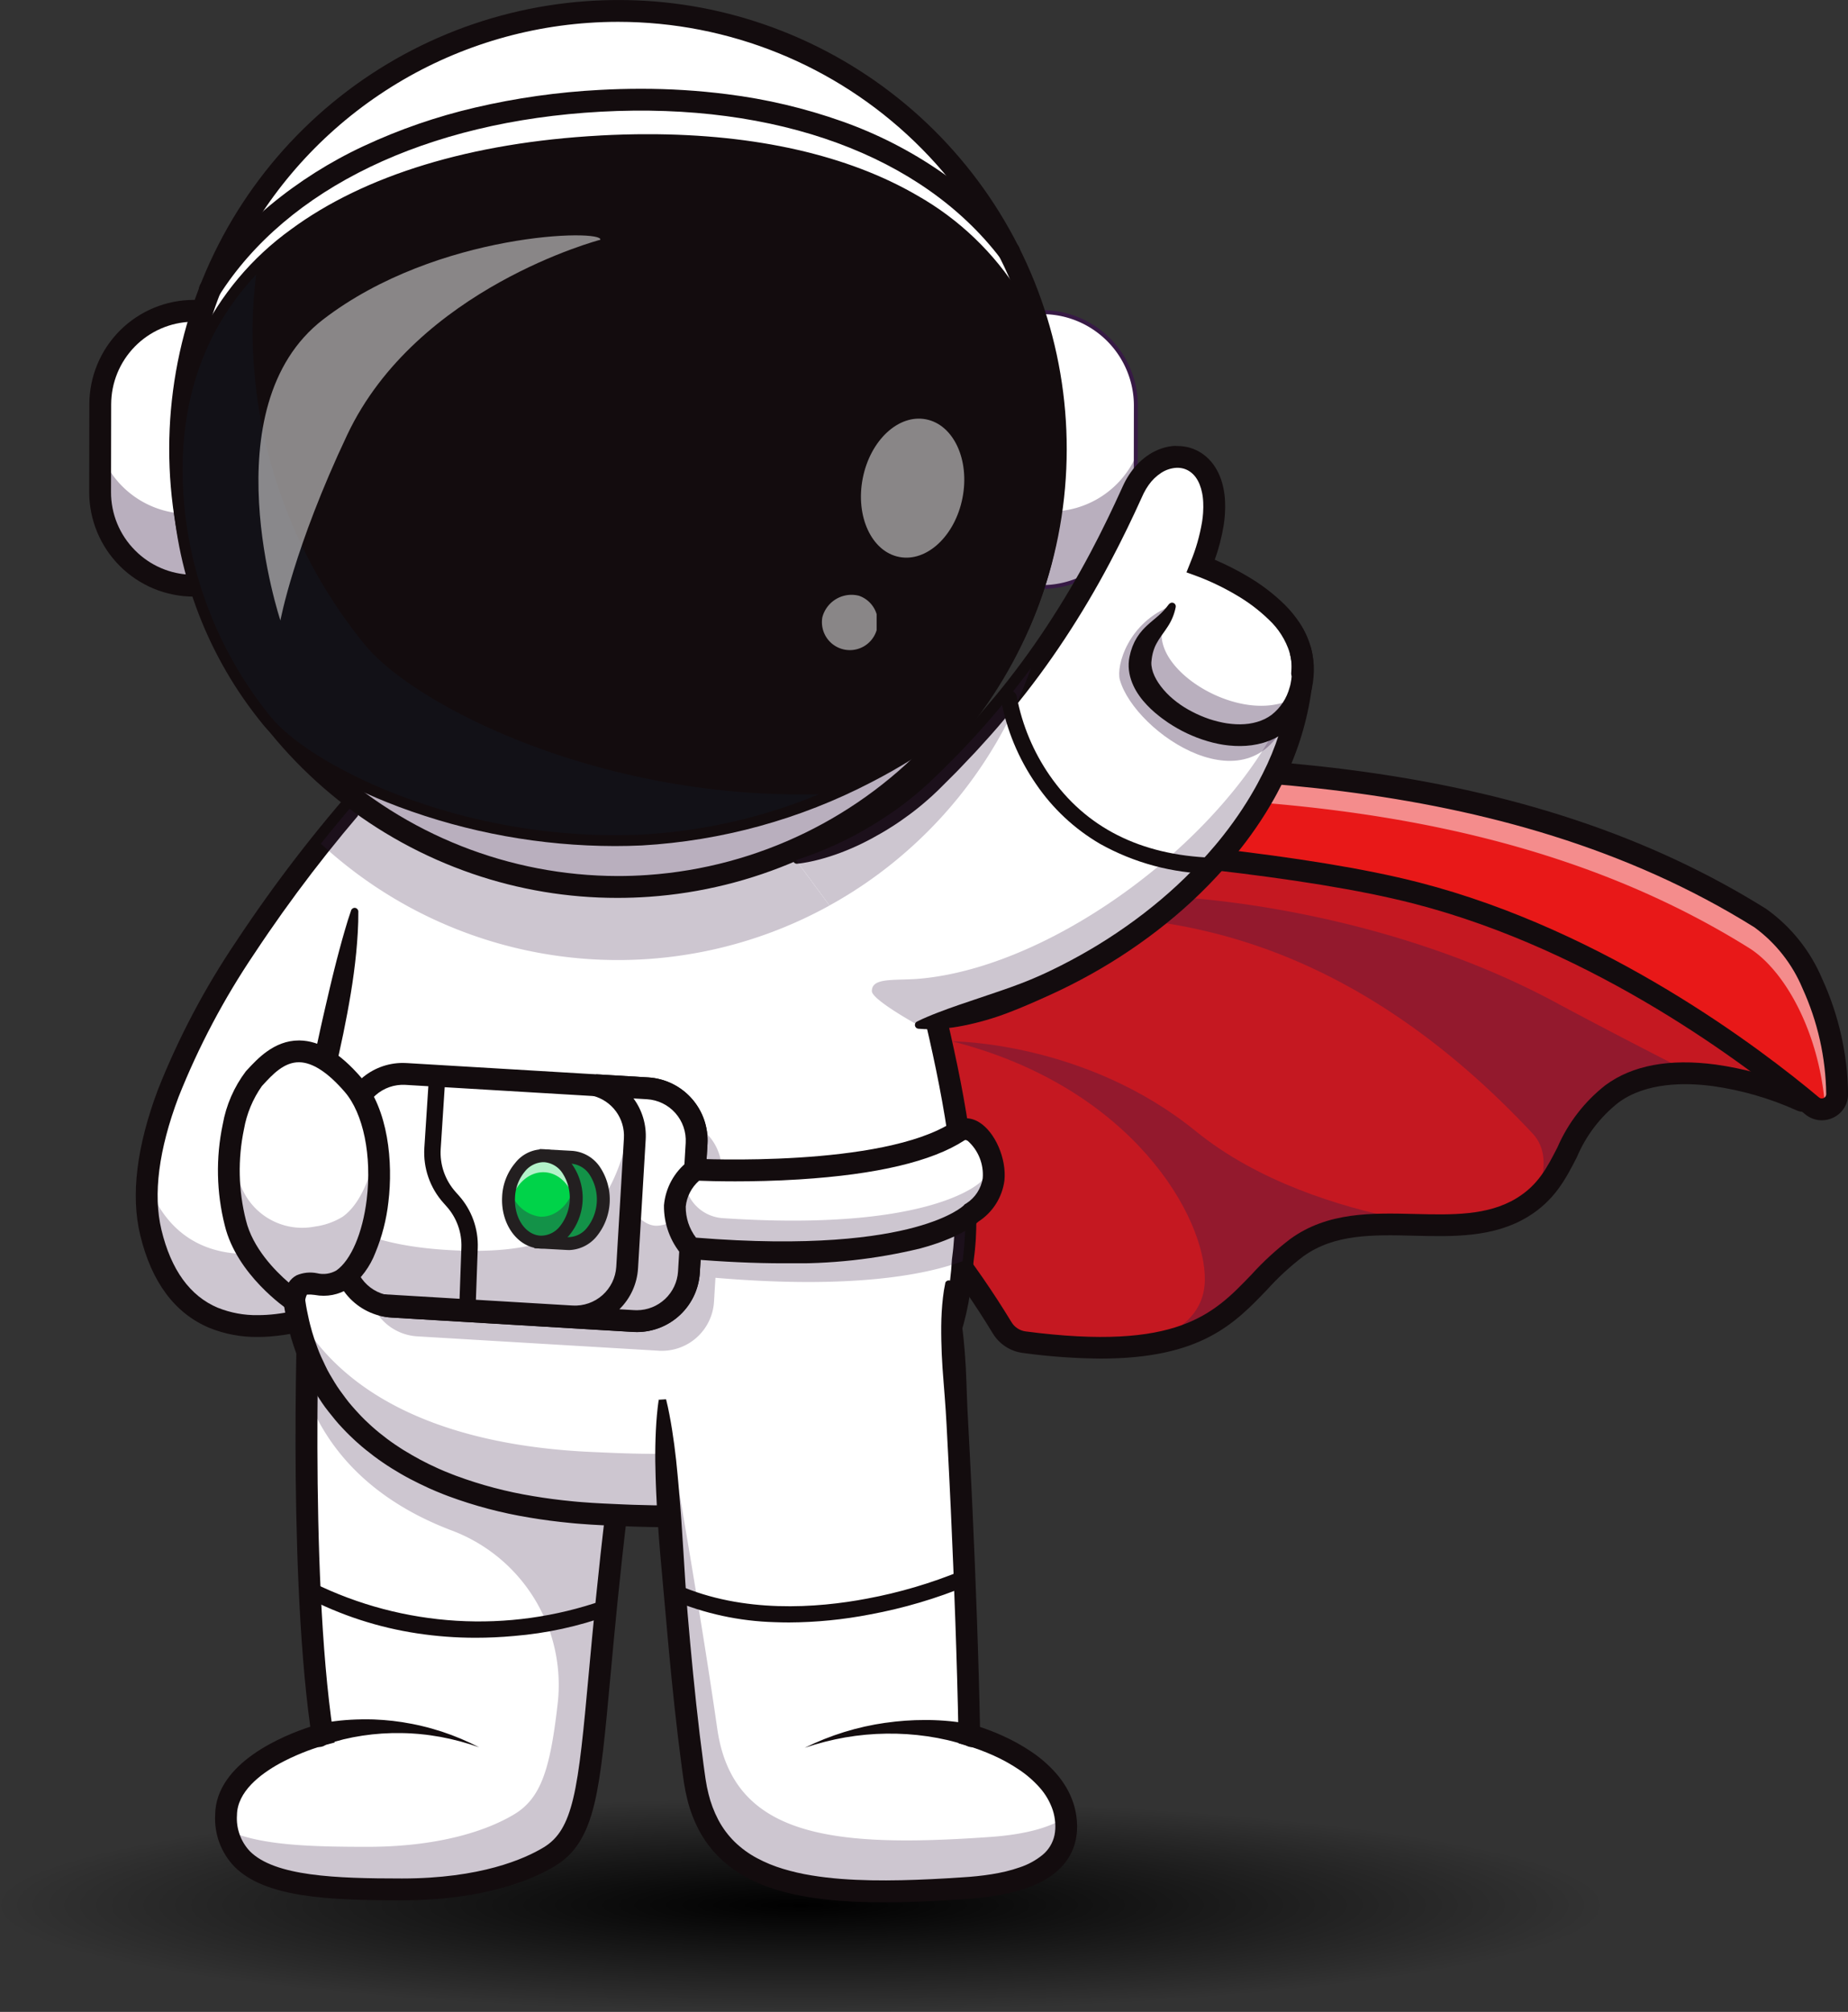 <svg xmlns="http://www.w3.org/2000/svg" xmlns:xlink="http://www.w3.org/1999/xlink" width="207.751" height="226.189" viewBox="0 0 207.751 226.189">
  <rect x="0" y="0" width="207.751" height="226.189" fill="#333333" stroke="none"/>
  <defs>
    <radialGradient id="radial-gradient" cx="0.5" cy="0.5" r="0.5" gradientUnits="objectBoundingBox">
      <stop offset="0"/>
      <stop offset="1" stop-opacity="0"/>
    </radialGradient>
    <clipPath id="clip-path">
      <rect id="Rectangle_376" data-name="Rectangle 376" width="197.724" height="213.874" fill="none"/>
    </clipPath>
    <clipPath id="clip-path-3">
      <rect id="Rectangle_297" data-name="Rectangle 297" width="130.804" height="63.615" fill="none"/>
    </clipPath>
    <clipPath id="clip-path-4">
      <rect id="Rectangle_298" data-name="Rectangle 298" width="50.436" height="33.232" fill="none"/>
    </clipPath>
    <clipPath id="clip-path-5">
      <rect id="Rectangle_299" data-name="Rectangle 299" width="69.236" height="33.967" fill="none"/>
    </clipPath>
    <clipPath id="clip-path-6">
      <path id="Path_145" data-name="Path 145" d="M852.366,1197.733l84.744,7.151,32.03,14.87,2.134,10.948a37.756,37.756,0,0,0-9.143-2.5c-5.222-.7-9.4.084-12.424,2.325a17.946,17.946,0,0,0-5.381,6.977c-1.166,2.28-2.173,4.25-4.615,5.73-3.241,1.965-7.218,1.868-11.428,1.764-4.81-.118-9.783-.24-13.978,2.8a32.076,32.076,0,0,0-4.378,4.015c-4.253,4.436-8.27,8.626-25.386,6.389a2.19,2.19,0,0,1-1.594-1.045,101.17,101.17,0,0,0-14.538-18.619,50.086,50.086,0,0,0-12.262-9.149,25.7,25.7,0,0,0-11.584-2.989q-.488,0-.973.022Zm-12.219,31.549,1.9-.264c7.665-1.063,15.954,2.726,24.638,11.262a98.613,98.613,0,0,1,14.16,18.142,4.632,4.632,0,0,0,3.374,2.2,67.993,67.993,0,0,0,8.766.634c11.27,0,15.042-3.933,18.71-7.759a29.743,29.743,0,0,1,4.045-3.725c3.524-2.55,7.874-2.443,12.48-2.33,4.378.108,8.9.219,12.76-2.119,3.037-1.842,4.3-4.317,5.527-6.711a15.484,15.484,0,0,1,4.658-6.124c3.1-2.3,7.5-2.284,10.637-1.864a34.658,34.658,0,0,1,9.39,2.719,1.913,1.913,0,0,0,2.684-2.1l-2.57-13.19-33.56-15.58-87.15-7.354Z" transform="translate(-840.147 -1195.122)" fill="none"/>
    </clipPath>
    <radialGradient id="radial-gradient-2" cx="-0.455" cy="1.924" r="0.001" gradientUnits="objectBoundingBox">
      <stop offset="0" stop-color="#130c0e"/>
      <stop offset="0.574" stop-color="#130c0e"/>
      <stop offset="0.798" stop-color="#130c0e"/>
      <stop offset="1" stop-color="#130c0e"/>
    </radialGradient>
    <clipPath id="clip-path-8">
      <rect id="Rectangle_302" data-name="Rectangle 302" width="135.628" height="41.569" fill="none"/>
    </clipPath>
    <clipPath id="clip-path-9">
      <path id="Path_148" data-name="Path 148" d="M945.953,1154.392c-6.518-5.465-23.948-18.76-44.958-24.167-12.507-3.219-31.819-4.859-48.857-6.305-9.6-.815-18.658-1.584-25.431-2.543a61.456,61.456,0,0,1-8.179-1.588c-2.676-.781-3.052-1.407-3.086-1.476-.327-.66-.619-1.3-.872-1.89,7.457,2.593,19.127,2.368,33.445,2.092,26.148-.5,61.96-1.194,90.682,16.755a16.272,16.272,0,0,1,5.4,6.855,29.5,29.5,0,0,1,2.668,11.881.471.471,0,0,1-.281.451.523.523,0,0,1-.222.052.467.467,0,0,1-.306-.118M811.2,1114.518a43.357,43.357,0,0,0,2.049,4.883c.561,1.133,1.979,1.979,4.6,2.743a63.693,63.693,0,0,0,8.522,1.662c6.841.968,15.937,1.741,25.567,2.558,16.942,1.438,36.145,3.069,48.453,6.236,20.524,5.282,37.6,18.314,43.993,23.671a2.919,2.919,0,0,0,1.882.692,2.966,2.966,0,0,0,1.279-.293,2.913,2.913,0,0,0,1.677-2.709,31.969,31.969,0,0,0-2.9-12.875,18.447,18.447,0,0,0-6.318-7.9c-13.034-8.145-28.4-13.263-46.973-15.644-15.938-2.044-31.408-1.745-45.056-1.483-7.758.15-15.086.291-21.1-.07-6.516-.391-10.94-1.327-13.922-2.943l-2.74-1.486Z" transform="translate(-810.203 -1111.563)" fill="none"/>
    </clipPath>
    <radialGradient id="radial-gradient-3" cx="-0.422" cy="2.937" r="0.002" xlink:href="#radial-gradient-2"/>
    <clipPath id="clip-path-11">
      <rect id="Rectangle_305" data-name="Rectangle 305" width="26.104" height="16.18" fill="none"/>
    </clipPath>
    <clipPath id="clip-path-12">
      <path id="Path_151" data-name="Path 151" d="M81.56,1233.879c-3.135-1.314-5.272-4.266-6.352-8.776-.952-3.975-.306-8.993,1.922-14.916a84.746,84.746,0,0,1,8.528-16.13,160.728,160.728,0,0,1,13.562-17.7l12.326-1.687-12.964,56.316c-1.585.872-7.171,3.718-12.534,3.718a11.569,11.569,0,0,1-4.489-.828M98,1174.051l-.3.326a161.919,161.919,0,0,0-14.082,18.308,87.252,87.252,0,0,0-8.784,16.623c-2.408,6.4-3.087,11.9-2.017,16.366,1.273,5.315,3.9,8.837,7.8,10.469a14,14,0,0,0,5.438,1.015q.647,0,1.318-.047a26.107,26.107,0,0,0,6.315-1.32,35.781,35.781,0,0,0,6.6-2.951l.445-.269,14-60.81Z" transform="translate(-72.331 -1171.761)" fill="none"/>
    </clipPath>
    <radialGradient id="radial-gradient-4" cx="-0.108" cy="1.972" r="0.001" xlink:href="#radial-gradient-2"/>
    <clipPath id="clip-path-14">
      <rect id="Rectangle_308" data-name="Rectangle 308" width="47.944" height="71.016" fill="none"/>
    </clipPath>
    <clipPath id="clip-path-15">
      <path id="Path_154" data-name="Path 154" d="M243.481,1935.273c-3.817,22.113-5.2,37.121-6.11,47.052-.58,6.309-1,10.867-1.742,13.962-.7,2.9-1.657,4.487-3.317,5.49-2.163,1.307-7.107,3.5-15.931,3.5h-.029c-7.405,0-14.284-.242-17.081-3.074a5.374,5.374,0,0,1-1.44-4.055c.031-2.62,2.61-4.592,4.769-5.784a25.532,25.532,0,0,1,5.145-2.094l1.066-.279-.163-1.09c-2.749-18.332-1.489-50.194-1.476-50.514a1.227,1.227,0,0,0-2.451-.1c0,.081-.328,8.166-.306,18.427.02,9.149.327,21.889,1.656,31.5-2.887.941-10.623,4.011-10.693,9.906a7.8,7.8,0,0,0,2.148,5.808c3.466,3.509,10.576,3.8,18.825,3.8h.03c9.418,0,14.818-2.411,17.2-3.85,2.254-1.361,3.58-3.46,4.434-7.017.785-3.266,1.21-7.9,1.8-14.31.909-9.893,2.284-24.842,6.084-46.859a1.227,1.227,0,1,0-2.418-.417" transform="translate(-195.377 -1934.255)" fill="none"/>
    </clipPath>
    <radialGradient id="radial-gradient-5" cx="-0.279" cy="1.003" r="0.001" xlink:href="#radial-gradient-2"/>
    <clipPath id="clip-path-17">
      <rect id="Rectangle_311" data-name="Rectangle 311" width="0.22" height="3.531" fill="none"/>
    </clipPath>
    <clipPath id="clip-path-18">
      <rect id="Rectangle_312" data-name="Rectangle 312" width="0.168" height="2.028" fill="none"/>
    </clipPath>
    <clipPath id="clip-path-19">
      <rect id="Rectangle_313" data-name="Rectangle 313" width="0.213" height="1.932" fill="none"/>
    </clipPath>
    <clipPath id="clip-path-20">
      <rect id="Rectangle_314" data-name="Rectangle 314" width="0.275" height="2.259" fill="none"/>
    </clipPath>
    <clipPath id="clip-path-21">
      <rect id="Rectangle_315" data-name="Rectangle 315" width="0.375" height="3.194" fill="none"/>
    </clipPath>
    <clipPath id="clip-path-22">
      <rect id="Rectangle_316" data-name="Rectangle 316" width="75.273" height="37.221" fill="none"/>
    </clipPath>
    <clipPath id="clip-path-23">
      <path id="Path_162" data-name="Path 162" d="M375.039,1047.437h0m-61.862-65.182h0m13.1-5.56a49.627,49.627,0,0,0-7.359,1.249,29.238,29.238,0,0,0-3.6,1.151,19.313,19.313,0,0,0-3.42,1.737l-.214.14-.084.129q-.475.731-.942,1.468t-.926,1.481c-.609.993-1.211,1.991-1.779,3.013a.412.412,0,0,0,.661.482c.8-.853,1.567-1.731,2.327-2.613q.568-.664,1.128-1.333.475-.569.945-1.142c.468-.23.949-.44,1.438-.635q.8-.317,1.638-.581c1.109-.354,2.246-.646,3.4-.9a58.342,58.342,0,0,1,7.04-1.023c2.375-.212,4.768-.321,7.165-.347q1.8-.021,3.6.028c1.2.032,2.4.083,3.6.163,2.4.153,4.786.4,7.155.757a61.732,61.732,0,0,1,7,1.433,29.143,29.143,0,0,1,3.316,1.1,13.661,13.661,0,0,1,1.508.719,7.174,7.174,0,0,1,.658.416,3.831,3.831,0,0,1,.522.442c.038.036.064.072.1.107s.058.069.077.1a.821.821,0,0,1,.1.166.267.267,0,0,1,.027.1l0,.009,0,.058.009.116.018.233.036.465.043.464.043.464.05.463c.135,1.234.309,2.462.513,3.681.409,2.439.938,4.845,1.522,7.226.075.3.148.6.226.9l.242.889.485,1.765.973,3.516c1.3,4.684,2.573,9.363,3.714,14.067.571,2.351,1.109,4.709,1.595,7.073s.921,4.735,1.274,7.111.621,4.759.742,7.135c.069,1.188.078,2.372.055,3.55l-.036.88-.009.22-.017.218-.035.437c-.034.585-.121,1.156-.187,1.732l-.009.08v.021a31.665,31.665,0,0,1-1.686,8.636,25.05,25.05,0,0,1-1.826,3.961c-.37.626-.751,1.246-1.175,1.839-.2.3-.428.589-.646.881l-.082.109-.086.107-.172.213c-.116.141-.226.287-.346.424a34.839,34.839,0,0,1-6.57,5.907c-.306.214-.609.431-.92.639l-.465.315-.47.308-.235.154-.118.077-.115.071-.46.285c-.155.092-.313.18-.469.27-.079.044-.156.091-.236.133l-.24.126-.24.126-.12.063-.122.059-.488.237c-.331.147-.659.3-1,.433s-.677.264-1.017.391-.688.239-1.038.341a35.721,35.721,0,0,1-8.732,1.4c-1.493.075-3,.086-4.506.064q-1.132-.018-2.268-.058l-1.137-.044-1.143-.052c-.762-.037-1.516-.064-2.266-.116-.376-.021-.75-.051-1.124-.081l-.562-.045-.561-.053c-1.495-.144-2.982-.336-4.457-.587a46.355,46.355,0,0,1-8.627-2.277c-.173-.066-.347-.129-.519-.2l-.514-.209-.257-.1-.254-.11-.508-.221c-.671-.306-1.338-.623-1.985-.972s-1.284-.715-1.908-1.1c-.307-.2-.618-.393-.917-.6-.15-.1-.3-.2-.45-.313l-.443-.323c-.582-.441-1.155-.894-1.694-1.382l-.2-.181-.2-.187c-.132-.125-.267-.247-.4-.375l-.385-.386q-.1-.095-.189-.2l-.186-.2c-.253-.261-.486-.539-.727-.81s-.465-.556-.682-.847-.432-.582-.645-.875-.409-.6-.6-.908-.373-.621-.556-.933-.348-.635-.5-.962-.311-.655-.462-.984-.286-.667-.41-1.008-.248-.682-.367-1.026c-.057-.172-.108-.347-.163-.52-.027-.087-.055-.173-.08-.261l-.073-.263c-.2-.7-.361-1.411-.5-2.128l-.1-.539-.083-.542c-.03-.18-.051-.362-.074-.544s-.049-.363-.065-.545l-.053-.547c-.019-.182-.027-.366-.041-.549-.03-.365-.04-.733-.057-1.1-.017-.735-.025-1.472.008-2.209.008-.369.037-.737.056-1.106.012-.184.029-.368.044-.553s.028-.369.05-.552l.058-.552c.018-.184.046-.368.068-.552s.044-.368.073-.551l.083-.55c.026-.182.058-.37.09-.557l.094-.562.188-1.124c.128-.749.266-1.5.4-2.245l.421-2.242.444-2.239.234-1.118c.079-.372.156-.745.24-1.117.326-1.489.671-2.974,1.014-4.463s.681-2.982.991-4.482c.155-.75.3-1.5.443-2.257s.271-1.511.4-2.268.238-1.518.341-2.28.19-1.527.266-2.293.134-1.535.178-2.305.067-1.544.06-2.32a.415.415,0,0,0-.806-.134l0,0c-.258.731-.481,1.467-.694,2.2s-.424,1.473-.619,2.211-.394,1.475-.574,2.215-.368,1.479-.539,2.22-.348,1.483-.518,2.225l-.255,1.114-.25,1.116q-.495,2.234-.951,4.482l-.911,4.5-.454,2.257-.446,2.26-.425,2.266c-.134.757-.273,1.513-.4,2.27l-.19,1.137-.1.568c-.032.189-.064.378-.092.575l-.088.583c-.03.194-.052.391-.078.586s-.053.39-.072.586l-.062.588c-.023.2-.037.393-.053.589s-.034.393-.047.59c-.021.395-.051.788-.06,1.184-.034.79-.027,1.583-.008,2.376.018.4.029.793.061,1.189.015.2.024.4.045.595l.058.594c.018.2.047.4.07.593s.048.4.08.592l.091.591.107.589c.15.784.326,1.565.546,2.335l.08.29c.028.1.059.191.088.287.06.191.118.383.18.574.131.379.258.759.406,1.133s.3.745.454,1.116.329.733.512,1.091.37.714.56,1.068.4.7.617,1.037.439.674.662,1.008.465.656.715.971.5.628.756.939.525.608.8.9l.206.219q.1.111.209.216l.425.425c.143.141.291.275.436.413l.219.206.225.2c.594.537,1.222,1.034,1.858,1.516l.483.353c.16.119.327.227.491.342.326.23.663.44,1,.657.676.419,1.361.824,2.063,1.191s1.414.716,2.133,1.044l.543.236.272.118.274.111.548.223c.183.073.368.14.552.211a48.812,48.812,0,0,0,9.081,2.4c1.539.261,3.085.461,4.634.61l.581.055.581.047c.388.031.775.062,1.163.083.776.053,1.55.081,2.314.118,3.059.145,6.162.242,9.282.089.78-.038,1.561-.091,2.343-.168.391-.034.782-.082,1.172-.126s.781-.1,1.172-.163.78-.128,1.17-.2.778-.149,1.165-.24.774-.183,1.16-.279.769-.208,1.15-.33.761-.247,1.14-.375.753-.275,1.123-.432.739-.317,1.106-.481l.543-.263.136-.066.134-.07.267-.141.267-.141c.089-.047.176-.1.263-.148.175-.1.351-.2.524-.3l.515-.318.129-.08.122-.08.245-.16.489-.32.485-.328c.325-.216.643-.444.963-.669a43.5,43.5,0,0,0,3.7-2.926c.074-.066.149-.13.222-.2l.218-.2.436-.4.426-.415.213-.208c.071-.07.139-.142.208-.213l.415-.428c.137-.144.269-.293.4-.439.272-.29.527-.6.788-.9.131-.15.252-.31.378-.464l.188-.233.094-.117.09-.12c.24-.32.484-.636.709-.968.466-.651.887-1.334,1.294-2.024a27.518,27.518,0,0,0,2.009-4.357,31.2,31.2,0,0,0,1.241-4.608,37.819,37.819,0,0,0,.582-4.672c.073-.606.16-1.214.2-1.818l.037-.473.018-.236.01-.235.038-.942c.025-1.253.014-2.5-.057-3.741-.127-2.481-.4-4.936-.766-7.369s-.8-4.847-1.3-7.247-1.038-4.784-1.614-7.158c-1.152-4.748-2.436-9.453-3.734-14.142l-.972-3.514-.481-1.752-.237-.87c-.075-.29-.144-.578-.217-.867-.575-2.341-1.09-4.688-1.485-7.046-.2-1.179-.364-2.36-.494-3.542l-.048-.444-.041-.444-.041-.444-.034-.444-.017-.222-.008-.111,0-.056-.011-.1a2.706,2.706,0,0,0-.2-.783,3.264,3.264,0,0,0-.35-.627c-.064-.1-.132-.175-.2-.262s-.138-.16-.208-.231a6.235,6.235,0,0,0-.864-.739,9.616,9.616,0,0,0-.882-.559,16.059,16.059,0,0,0-1.781-.852,31.527,31.527,0,0,0-3.6-1.2A64.125,64.125,0,0,0,348.4,977.5c-2.44-.366-4.889-.636-7.343-.828s-4.916-.3-7.382-.306h-.266c-2.377,0-4.759.1-7.137.332" transform="translate(-297.157 -976.363)" fill="none"/>
    </clipPath>
    <radialGradient id="radial-gradient-6" cx="-0.275" cy="1.417" r="0.001" xlink:href="#radial-gradient-2"/>
    <clipPath id="clip-path-24">
      <path id="Path_163" data-name="Path 163" d="M329.6,2454.819a.906.906,0,0,0,.384,1.222,40.012,40.012,0,0,0,12.513,4.071,43.548,43.548,0,0,0,6.569.491q2.146,0,4.321-.2a41.449,41.449,0,0,0,10.662-2.318.906.906,0,0,0-.674-1.682,42.206,42.206,0,0,1-32.553-1.965.905.905,0,0,0-1.222.384" transform="translate(-329.494 -2454.332)" fill="none"/>
    </clipPath>
    <radialGradient id="radial-gradient-7" cx="0.5" cy="0.5" r="2.012" xlink:href="#radial-gradient-2"/>
    <clipPath id="clip-path-26">
      <rect id="Rectangle_320" data-name="Rectangle 320" width="45.392" height="55.267" fill="none"/>
    </clipPath>
    <clipPath id="clip-path-27">
      <path id="Path_166" data-name="Path 166" d="M879.563,1999.89v0c.075-.005.091-.007.079-.007l-.079,0m-.815.05.009,0h-.014c0-.032,0,0,0,0m32.188-13.151v0a15.848,15.848,0,0,0-.26,1.61c-.062.535-.107,1.068-.139,1.6-.064,1.065-.063,2.126-.044,3.186s.065,2.117.139,3.173c.034.528.08,1.056.12,1.584l.124,1.583c.169,2.111.259,4.227.373,6.341q.085,1.586.159,3.172l.152,3.172q.293,6.345.514,12.693l.105,3.174.095,3.173c.058,2.114.112,4.234.147,6.341l.015.917.9.253.174.049.19.056c.128.039.257.08.385.122q.386.127.771.27c.512.19,1.018.4,1.514.622a19.249,19.249,0,0,1,2.831,1.567,12.044,12.044,0,0,1,2.356,2.045,7.274,7.274,0,0,1,1.469,2.536,5.923,5.923,0,0,1,.269,1.407,4.991,4.991,0,0,1-.074,1.38,3.943,3.943,0,0,1-1.336,2.227,8.03,8.03,0,0,1-2.609,1.42,15.661,15.661,0,0,1-1.531.449c-.525.124-1.06.228-1.6.316s-1.089.155-1.64.214-1.1.1-1.677.135q-1.711.118-3.419.2c-2.277.111-4.552.173-6.811.131-1.13-.022-2.256-.069-3.373-.156s-2.226-.213-3.318-.393a24.861,24.861,0,0,1-3.2-.736,15.757,15.757,0,0,1-2.955-1.218,11.092,11.092,0,0,1-2.5-1.828,10.073,10.073,0,0,1-1.828-2.461,12.71,12.71,0,0,1-1.107-2.938c-.129-.517-.236-1.043-.315-1.578l-.031-.2-.03-.212-.06-.424-.117-.849c-.609-4.53-1.082-9.092-1.5-13.658q-.156-1.713-.3-3.428c-.092-1.144-.171-2.288-.249-3.433-.151-2.29-.278-4.581-.442-6.871q-.121-1.717-.27-3.432l-.074-.858-.079-.857q-.076-.858-.17-1.714-.187-1.714-.457-3.423c-.092-.57-.188-1.139-.3-1.708q-.082-.427-.173-.853c-.032-.142-.061-.284-.1-.426l-.05-.212c-.008-.035-.016-.07-.025-.1l-.013-.048h-.01v0l-.047,0c-.038,0-.015,0,.022,0l.025,0s0-.005,0-.008a.2.2,0,0,0,0-.057c-1.652.091-.461.07-.831.09l-.009.059c-.006.038-.011.074-.016.111l-.031.219c-.021.146-.037.291-.056.436q-.05.435-.089.87c-.053.579-.089,1.158-.118,1.736q-.084,1.734-.065,3.463.008.865.038,1.728l.029.864.035.863c.05,1.151.11,2.3.187,3.45.152,2.3.361,4.593.57,6.887l.617,6.885c.421,4.591.9,9.179,1.512,13.764l.118.86.061.43.031.215.035.224c.089.6.211,1.2.36,1.8a15.157,15.157,0,0,0,1.323,3.5,12.545,12.545,0,0,0,2.271,3.053,13.575,13.575,0,0,0,3.047,2.234,18.234,18.234,0,0,0,3.41,1.408,27.279,27.279,0,0,0,3.516.811c1.177.194,2.355.328,3.53.418s2.347.14,3.516.163q.723.014,1.443.014h.111c1.815,0,3.623-.06,5.425-.147q1.736-.086,3.466-.206c.57-.038,1.171-.083,1.76-.143s1.185-.137,1.779-.232,1.188-.212,1.782-.353a18.106,18.106,0,0,0,1.777-.521,12.677,12.677,0,0,0,1.75-.76,8.829,8.829,0,0,0,1.651-1.121,6.736,6.736,0,0,0,1.358-1.6,6.263,6.263,0,0,0,.773-1.987,7.438,7.438,0,0,0,.117-2.052,8.384,8.384,0,0,0-.378-1.972,9.013,9.013,0,0,0-.814-1.817,10.522,10.522,0,0,0-1.139-1.581,14.457,14.457,0,0,0-2.833-2.469,21.646,21.646,0,0,0-3.2-1.771q-.826-.374-1.675-.688-.423-.157-.854-.3c-.035-1.83-.081-3.651-.131-5.476l-.095-3.183-.106-3.181q-.222-6.363-.516-12.721l-.152-3.179q-.076-1.59-.159-3.179l-.166-3.178c-.029-.53-.06-1.059-.084-1.589s-.043-1.06-.066-1.59c-.038-1.06-.066-2.121-.124-3.181s-.138-2.117-.246-3.174-.25-2.11-.449-3.16c-.1-.525-.214-1.049-.345-1.572a15.767,15.767,0,0,0-.467-1.563.426.426,0,0,0-.815.053" transform="translate(-878.344 -1986.457)" fill="none"/>
    </clipPath>
    <radialGradient id="radial-gradient-8" cx="-1.32" cy="1" r="0.001" xlink:href="#radial-gradient-2"/>
    <clipPath id="clip-path-28">
      <path id="Path_167" data-name="Path 167" d="M929.321,2435.926a53.843,53.843,0,0,1-10.617,3.133c-5.64,1.071-13.9,1.674-21.223-1.527a.906.906,0,0,0-.726,1.66,31.937,31.937,0,0,0,11.57,2.514q.8.031,1.611.032a49,49,0,0,0,9.106-.9,54.8,54.8,0,0,0,11.014-3.257.906.906,0,1,0-.735-1.656" transform="translate(-896.212 -2435.848)" fill="none"/>
    </clipPath>
    <radialGradient id="radial-gradient-9" cx="0.5" cy="0.5" r="2.094" xlink:href="#radial-gradient-2"/>
    <clipPath id="clip-path-29">
      <path id="Path_168" data-name="Path 168" d="M344.986,2667.462q-1.168.015-2.342.132c-.391.042-.783.09-1.177.151-.2.032-.394.065-.594.1-.1.02-.2.039-.3.061l-.155.034-.08.019-.093.024-.351.1a1.269,1.269,0,1,0,1.119,2.231.331.331,0,0,1,.041-.018l.055-.021.116-.043c.078-.029.161-.057.242-.085.164-.055.332-.108.5-.16.339-.1.685-.193,1.034-.28.7-.168,1.41-.307,2.129-.415a26.46,26.46,0,0,1,4.376-.29c.368,0,.736.022,1.1.038.184.01.368.026.552.039l.277.021.276.028c.738.066,1.471.181,2.2.307a28.26,28.26,0,0,1,4.332,1.166,28.572,28.572,0,0,0-4.181-1.76c-.725-.23-1.458-.449-2.2-.62l-.279-.068-.281-.06c-.187-.039-.375-.081-.563-.118-.377-.069-.755-.141-1.136-.2a27.869,27.869,0,0,0-4.276-.325l-.349,0" transform="translate(-338.976 -2667.46)" fill="none"/>
    </clipPath>
    <radialGradient id="radial-gradient-10" cx="0.504" cy="0.479" r="2.105" xlink:href="#radial-gradient-2"/>
    <clipPath id="clip-path-30">
      <path id="Path_169" data-name="Path 169" d="M1119.1,2668.709a29.924,29.924,0,0,0-9.1,2.816,30.5,30.5,0,0,1,4.556-1.169,29.7,29.7,0,0,1,4.637-.425,29.227,29.227,0,0,1,4.6.3c.756.11,1.506.25,2.243.421.368.087.733.18,1.092.283.179.052.357.105.531.162.087.028.174.056.257.086l.124.044.059.022c.018.007.04.015.046.018a1.292,1.292,0,0,0,.316.135,1.249,1.249,0,0,0,.655-2.412l-.232-.063c-.041-.011-.066-.017-.1-.023l-.083-.019-.161-.034c-.106-.022-.21-.042-.314-.062-.208-.038-.414-.072-.619-.1-.411-.062-.82-.11-1.229-.153q-1.226-.12-2.446-.137l-.43,0a30.572,30.572,0,0,0-4.408.315" transform="translate(-1110.001 -2668.394)" fill="none"/>
    </clipPath>
    <radialGradient id="radial-gradient-11" cx="0.497" cy="0.491" r="2.249" xlink:href="#radial-gradient-2"/>
    <clipPath id="clip-path-32">
      <rect id="Rectangle_326" data-name="Rectangle 326" width="7.027" height="7.861" fill="none"/>
    </clipPath>
    <clipPath id="clip-path-33">
      <rect id="Rectangle_327" data-name="Rectangle 327" width="10.298" height="7.352" fill="none"/>
    </clipPath>
    <clipPath id="clip-path-34">
      <rect id="Rectangle_328" data-name="Rectangle 328" width="67.148" height="27.797" fill="none"/>
    </clipPath>
    <clipPath id="clip-path-35">
      <rect id="Rectangle_329" data-name="Rectangle 329" width="39.752" height="25.983" fill="none"/>
    </clipPath>
    <clipPath id="clip-path-36">
      <path id="Path_177" data-name="Path 177" d="M410.952,1676.907l-27.169-1.617a4.64,4.64,0,0,1-4.351-4.9l.861-14.461a4.651,4.651,0,0,1,4.9-4.351l27.169,1.617a4.651,4.651,0,0,1,4.351,4.9l-.86,14.461a4.654,4.654,0,0,1-4.624,4.359q-.138,0-.278-.008m-30.733-26a7.037,7.037,0,0,0-2.375,4.874l-.86,14.461a7.1,7.1,0,0,0,6.654,7.5l27.169,1.617q.214.012.426.013a7.1,7.1,0,0,0,7.071-6.667l.86-14.461a7.1,7.1,0,0,0-6.654-7.5l-27.169-1.617q-.214-.013-.426-.013a7.037,7.037,0,0,0-4.7,1.793" transform="translate(-376.971 -1649.116)" fill="none"/>
    </clipPath>
    <radialGradient id="radial-gradient-12" cx="0.501" cy="0.5" r="0.607" xlink:href="#radial-gradient-2"/>
    <clipPath id="clip-path-38">
      <rect id="Rectangle_332" data-name="Rectangle 332" width="34.961" height="14.056" fill="none"/>
    </clipPath>
    <clipPath id="clip-path-39">
      <path id="Path_180" data-name="Path 180" d="M479.326,1693.293l-1.7-.1a7.024,7.024,0,0,0,2.1-4.622l.86-14.461a7.067,7.067,0,0,0-1.37-4.62l1.516.09a4.64,4.64,0,0,1,4.351,4.9l-.86,14.461h0a4.651,4.651,0,0,1-4.619,4.359q-.139,0-.279-.008m-4.687-24.1a4.639,4.639,0,0,1,3.5,4.768l-.86,14.462a4.649,4.649,0,0,1-4.9,4.35l-21.31-1.27-.385,2.411a6.632,6.632,0,0,0,1.325.208l27.17,1.617q.215.013.429.013a7.1,7.1,0,0,0,7.064-6.668l.86-14.459a7.1,7.1,0,0,0-6.654-7.5l-5.869-.348Z" transform="translate(-450.685 -1666.782)" fill="none"/>
    </clipPath>
    <radialGradient id="radial-gradient-13" cx="0.497" cy="0.5" r="0.572" xlink:href="#radial-gradient-2"/>
    <clipPath id="clip-path-41">
      <rect id="Rectangle_335" data-name="Rectangle 335" width="7.609" height="9.873" fill="none"/>
    </clipPath>
    <clipPath id="clip-path-42">
      <rect id="Rectangle_336" data-name="Rectangle 336" width="7.615" height="6.411" fill="none"/>
    </clipPath>
    <clipPath id="clip-path-43">
      <rect id="Rectangle_337" data-name="Rectangle 337" width="7.616" height="5.918" fill="none"/>
    </clipPath>
    <clipPath id="clip-path-44">
      <path id="Path_188" data-name="Path 188" d="M520.225,1657.366l-.529,8.153a8.476,8.476,0,0,0,2.133,6.169l.355.4a6.557,6.557,0,0,1,1.677,4.631l-.251,7.018a.92.92,0,0,0,.886.952h.034a.92.92,0,0,0,.919-.887l.251-7.018a8.387,8.387,0,0,0-2.145-5.925l-.355-.4a6.626,6.626,0,0,1-1.667-4.822l.529-8.153a.92.92,0,0,0-.858-.978l-.061,0a.92.92,0,0,0-.917.86" transform="translate(-519.678 -1656.506)" fill="none"/>
    </clipPath>
    <radialGradient id="radial-gradient-14" cx="0.504" cy="0.5" r="0.362" xlink:href="#radial-gradient-2"/>
    <clipPath id="clip-path-46">
      <rect id="Rectangle_340" data-name="Rectangle 340" width="35.867" height="9.217" fill="none"/>
    </clipPath>
    <clipPath id="clip-path-47">
      <path id="Path_191" data-name="Path 191" d="M906.773,1741.67c8.658-.546,14.885-2.02,18.509-4.381.071-.046.144-.094.384.053a5.084,5.084,0,0,1,1.68,4.206l1.22.124-1.22-.124a4.109,4.109,0,0,1-1.857,2.831l-.155.086-.135.146c-.012.013-1.363,1.328-5.5,2.449-4.1,1.112-11.682,2.206-24.586,1.16a5.684,5.684,0,0,1-1.153-3.49,4.471,4.471,0,0,1,1.5-2.91c.724.028,2.159.073,4.051.073,2.01,0,4.535-.05,7.264-.222m17.17-6.437c-7.875,5.131-28.663,4.125-28.872,4.114l-.489-.025-.372.318a7.034,7.034,0,0,0-2.7,4.95,8.439,8.439,0,0,0,2.06,5.632l.324.358.481.041q5.71.483,10.615.483a59.815,59.815,0,0,0,15.351-1.675c4.239-1.149,6.02-2.552,6.519-3.014a6.51,6.51,0,0,0,2.925-4.617c.251-2.458-1.051-5.457-2.843-6.55a2.956,2.956,0,0,0-1.542-.457,2.652,2.652,0,0,0-1.459.443" transform="translate(-891.501 -1734.79)" fill="none"/>
    </clipPath>
    <radialGradient id="radial-gradient-15" cx="0.5" cy="0.5" r="0.902" xlink:href="#radial-gradient-2"/>
    <clipPath id="clip-path-49">
      <rect id="Rectangle_343" data-name="Rectangle 343" width="16.902" height="18.225" fill="none"/>
    </clipPath>
    <clipPath id="clip-path-50">
      <path id="Path_194" data-name="Path 194" d="M202.823,1634.3a22.731,22.731,0,0,1-.219-10.246,12.044,12.044,0,0,1,2.012-4.84l.135-.146c1.048-1.14,2.351-2.56,4.067-2.532,1.5.023,3.22,1.144,5.11,3.331,2.1,2.429,3.07,7.177,2.473,12.095-.456,3.756-1.761,6.813-3.405,7.978a2.944,2.944,0,0,1-2.182.313,3.91,3.91,0,0,0-2.291.233,2.382,2.382,0,0,0-.892.818c-1.56-1.344-4.055-3.9-4.807-7m.121-16.893-.132.143h0a13.909,13.909,0,0,0-2.6,5.974,25.2,25.2,0,0,0,.231,11.354c1.343,5.541,6.89,9.326,7.125,9.485a1.227,1.227,0,0,0,1.9-.881,2.052,2.052,0,0,1,.207-.827,4.079,4.079,0,0,1,.885.037,5.258,5.258,0,0,0,3.854-.751,9.284,9.284,0,0,0,2.971-4.023,20.969,20.969,0,0,0,1.451-5.661c.538-4.435.019-10.44-3.052-13.995-2.4-2.778-4.667-4.145-6.929-4.18h-.087c-2.768,0-4.677,2.079-5.823,3.326" transform="translate(-199.672 -1614.077)" fill="none"/>
    </clipPath>
    <radialGradient id="radial-gradient-16" cx="0.502" cy="0.5" r="0.419" xlink:href="#radial-gradient-2"/>
    <clipPath id="clip-path-52">
      <rect id="Rectangle_346" data-name="Rectangle 346" width="63.171" height="35.857" fill="none"/>
    </clipPath>
    <clipPath id="clip-path-53">
      <rect id="Rectangle_347" data-name="Rectangle 347" width="11.529" height="15.163" fill="none"/>
    </clipPath>
    <clipPath id="clip-path-54">
      <path id="Path_199" data-name="Path 199" d="M5.166,493.45a9.237,9.237,0,0,1-2.713-6.579l.016-9.854a9.309,9.309,0,0,1,9.089-9.281l-.046,28.444a9.233,9.233,0,0,1-6.347-2.731m6.6-28.169A11.751,11.751,0,0,0,.016,477.013L0,486.867v.038a11.751,11.751,0,0,0,11.732,11.732h0a2.23,2.23,0,0,0,2.23-2.226l.046-28.9a2.23,2.23,0,0,0-2.226-2.233h-.019" transform="translate(0 -465.281)" fill="none"/>
    </clipPath>
    <radialGradient id="radial-gradient-17" cx="0.5" cy="0.5" r="0.383" xlink:href="#radial-gradient-2"/>
    <clipPath id="clip-path-56">
      <rect id="Rectangle_350" data-name="Rectangle 350" width="11.55" height="14.658" fill="none"/>
    </clipPath>
    <clipPath id="clip-path-57">
      <path id="Path_203" data-name="Path 203" d="M1449.894,469.849a9.3,9.3,0,0,1,9.06,9.31l-.016,9.854a9.309,9.309,0,0,1-9.089,9.281Zm-.223-2.456a2.232,2.232,0,0,0-2.23,2.226l-.046,28.9a2.23,2.23,0,0,0,2.226,2.233h.019a11.751,11.751,0,0,0,11.75-11.732l.016-9.854a11.751,11.751,0,0,0-11.732-11.77Z" transform="translate(-1447.395 -467.393)" fill="none"/>
    </clipPath>
    <clipPath id="clip-path-59">
      <rect id="Rectangle_353" data-name="Rectangle 353" width="98.49" height="54.985" fill="none"/>
    </clipPath>
    <clipPath id="clip-path-60">
      <path id="Path_207" data-name="Path 207" d="M126.377,53.8A48.015,48.015,0,0,1,170.948,2.569q1.693-.118,3.362-.117a48.016,48.016,0,0,1,3.3,95.916q-1.693.118-3.362.117A48.081,48.081,0,0,1,126.377,53.8M174.334,0q-1.772,0-3.556.124a50.482,50.482,0,0,0-12.875,98.1,50,50,0,0,0,16.3,2.719q1.78,0,3.573-.124a50.482,50.482,0,0,0,12.875-98.1A50,50,0,0,0,174.38,0Z" transform="translate(-123.805 0.003)" fill="none"/>
    </clipPath>
    <radialGradient id="radial-gradient-19" cx="-0.085" cy="2.119" r="0.001" xlink:href="#radial-gradient-2"/>
    <clipPath id="clip-path-61">
      <path id="Path_208" data-name="Path 208" d="M191.878,225.312c-26.988,1.466-48.29,13.21-46.907,38.672a44.168,44.168,0,0,0,9.875,25.485c4.306,5.323,21.295,14.126,41.633,13.2,18.858-.855,35.461-11.836,39.165-17.594a44.166,44.166,0,0,0,7.055-26.405c-1.291-23.765-20.938-33.509-45.494-33.51q-2.63,0-5.327.147" transform="translate(-144.907 -225.165)" fill="none"/>
    </clipPath>
    <radialGradient id="radial-gradient-20" cx="-0.092" cy="2.519" r="0.001" xlink:href="#radial-gradient-2"/>
    <clipPath id="clip-path-62">
      <path id="Path_209" data-name="Path 209" d="M140.105,273.005a42.911,42.911,0,0,1-9.6-24.781c-.63-11.6,3.515-20.774,12.318-27.281,7.913-5.849,19.473-9.341,33.43-10.1s25.827,1.461,34.328,6.418c9.457,5.515,14.572,14.191,15.2,25.786a42.91,42.91,0,0,1-6.862,25.675c-1.589,2.471-6.357,6.585-13.427,10.208a61.366,61.366,0,0,1-24.761,6.824q-1.491.068-2.95.067c-19.022,0-34.015-8.294-37.674-12.817m36.012-64.611c-14.437.784-26.456,4.442-34.755,10.576a32.393,32.393,0,0,0-10.244,12.219,35.276,35.276,0,0,0-3.066,17.169,45.349,45.349,0,0,0,10.146,26.19c2.556,3.16,8.429,6.731,15.327,9.321a69.675,69.675,0,0,0,24.269,4.406q1.5,0,3.046-.069a63.831,63.831,0,0,0,25.769-7.092c6.574-3.369,12.216-7.712,14.372-11.064a45.348,45.348,0,0,0,7.248-27.135,35.276,35.276,0,0,0-4.908-16.736,32.393,32.393,0,0,0-11.507-11.037c-7.788-4.542-18.192-6.9-30.324-6.9q-2.633,0-5.373.148" transform="translate(-127.987 -208.246)" fill="none"/>
    </clipPath>
    <radialGradient id="radial-gradient-21" cx="-0.089" cy="2.484" r="0.001" xlink:href="#radial-gradient-2"/>
    <clipPath id="clip-path-64">
      <rect id="Rectangle_358" data-name="Rectangle 358" width="71.545" height="63.028" fill="none"/>
    </clipPath>
    <clipPath id="clip-path-65">
      <path id="Path_211" data-name="Path 211" d="M215.193,137.87a79.766,79.766,0,0,0-14.017,1.985,63.759,63.759,0,0,0-12.528,4.329,48.8,48.8,0,0,0-10.483,6.624,38.531,38.531,0,0,0-7.811,8.812,1.227,1.227,0,0,0,1.833,1.615l.116-.108.085-.134c7.657-12.071,23.307-19.607,42.938-20.674,19.74-1.072,36.111,4.94,44.915,16.495l.041.052.041.044.9-.833-.9.835a1.227,1.227,0,0,0,1.845-1.616,38.732,38.732,0,0,0-8.652-8.232,47.328,47.328,0,0,0-11.077-5.654,61.548,61.548,0,0,0-12.942-3.059,76.078,76.078,0,0,0-9.719-.607q-2.271,0-4.587.126" transform="translate(-170.119 -137.744)" fill="none"/>
    </clipPath>
    <radialGradient id="radial-gradient-22" cx="-0.132" cy="8.559" r="0.003" xlink:href="#radial-gradient-2"/>
    <clipPath id="clip-path-67">
      <rect id="Rectangle_361" data-name="Rectangle 361" width="48.408" height="41.25" fill="none"/>
    </clipPath>
    <clipPath id="clip-path-68">
      <path id="Path_214" data-name="Path 214" d="M1134.922,691.607a5.545,5.545,0,0,0-1.552.285,6.417,6.417,0,0,0-1.381.656,7.622,7.622,0,0,0-2.112,2.03,9.145,9.145,0,0,0-.734,1.225l-.152.319-.129.28-.256.557c-.171.371-.339.744-.513,1.113l-.526,1.106-.263.553c-.088.184-.181.366-.271.549l-.544,1.1c-.178.367-.37.726-.557,1.089l-.563,1.085q-2.285,4.321-4.974,8.4a91,91,0,0,1-5.794,7.844c-1.043,1.247-2.1,2.487-3.2,3.678-.275.3-.545.6-.826.9l-.855.87c-.573.577-1.134,1.165-1.734,1.715l-.886.838-.443.419-.221.21c-.074.069-.148.133-.222.2l-.443.4-.452.387c-.149.13-.3.255-.457.381s-.3.254-.462.375q-1.862,1.486-3.877,2.79c-.335.218-.673.431-1.012.643l-.513.312-.515.309q-1.033.615-2.084,1.214c-.7.4-1.407.8-2.119,1.188l-2.145,1.178-.013.007a.416.416,0,0,0,.237.779c.115-.01.219-.022.326-.036s.213-.027.318-.044c.211-.032.42-.069.629-.11q.625-.123,1.239-.286a24.65,24.65,0,0,0,2.416-.775q1.187-.449,2.331-1.006c.762-.371,1.508-.775,2.24-1.2.184-.106.366-.216.547-.326s.363-.221.541-.337.358-.228.536-.345l.528-.358c.7-.485,1.385-.993,2.048-1.531.167-.132.328-.273.492-.409s.328-.274.486-.418l.479-.426.468-.439c.077-.073.157-.146.232-.22l.222-.221.443-.442.886-.884c.6-.582,1.164-1.2,1.739-1.8l.863-.906c.145-.15.28-.309.422-.463l.42-.464c1.133-1.225,2.217-2.5,3.286-3.777a93.485,93.485,0,0,0,5.947-8.051q2.758-4.177,5.094-8.6l.575-1.108c.191-.37.387-.737.569-1.111l.555-1.118c.092-.187.186-.372.276-.56l.268-.563.536-1.126c.177-.376.347-.754.521-1.131l.26-.566.129-.281.114-.239a6.712,6.712,0,0,1,.535-.893,5.18,5.18,0,0,1,1.423-1.379,3.5,3.5,0,0,1,1.714-.564,2.625,2.625,0,0,1,.828.1,2.459,2.459,0,0,1,.73.362,2.808,2.808,0,0,1,.6.6,3.789,3.789,0,0,1,.444.814,5.291,5.291,0,0,1,.279.961c.015.086.034.169.045.256l.036.26.025.265c.009.088.011.179.017.269a9.484,9.484,0,0,1-.011,1.1l-.008.139-.013.14-.026.279-.036.281-.018.14-.022.141a20.776,20.776,0,0,1-1.282,4.474l-.467,1.174,1.2.439.124.045.136.051.276.108q.276.111.553.229.552.236,1.1.5c.725.347,1.436.723,2.124,1.129a18.985,18.985,0,0,1,3.758,2.828,8.609,8.609,0,0,1,2.323,3.674,5.843,5.843,0,0,1,.191,1.018l.019.258.007.258-.006.259c0,.04,0,.094-.007.143l-.009.15c-.04.8-.133,1.594-.249,2.386a30.87,30.87,0,0,1-2.969,9.157c-.365.723-.744,1.44-1.157,2.139-.2.353-.418.7-.628,1.044l-.329.513-.164.257-.17.253-.341.506-.352.5-.176.249-.181.246-.362.492-.373.484-.186.242-.191.239-.383.477-.392.469a51.156,51.156,0,0,1-7.017,6.839c-1.273,1.032-2.6,2-3.957,2.917s-2.761,1.774-4.194,2.573-2.9,1.544-4.394,2.219-3.037,1.247-4.589,1.776l-4.661,1.58c-.195.066-.389.136-.583.206s-.39.136-.584.206c-.388.144-.777.285-1.166.438s-.778.3-1.166.471-.779.331-1.165.533l-.012.007a.425.425,0,0,0,.158.8,14.945,14.945,0,0,0,2.593,0c.428-.035.856-.075,1.279-.139q.318-.045.636-.1c.211-.037.421-.077.63-.119a31.289,31.289,0,0,0,4.926-1.424c1.6-.607,3.163-1.3,4.719-2.006s3.08-1.479,4.573-2.31,2.952-1.723,4.369-2.68,2.8-1.966,4.129-3.044a53.617,53.617,0,0,0,7.353-7.168l.413-.494.4-.5.2-.251.2-.256.394-.511.383-.519.192-.26.186-.264.372-.528.361-.536.18-.268.175-.272.348-.545c.223-.369.454-.733.667-1.109.439-.743.843-1.508,1.233-2.28a33.324,33.324,0,0,0,3.2-9.885c.127-.864.228-1.735.272-2.61l.01-.164c0-.056.008-.106.009-.17,0-.123.006-.246.008-.369l-.01-.369c-.007-.123-.018-.246-.027-.369a8.3,8.3,0,0,0-.271-1.448,9.553,9.553,0,0,0-1.2-2.609,13.038,13.038,0,0,0-1.753-2.139,21.394,21.394,0,0,0-4.246-3.205c-.754-.445-1.526-.852-2.311-1.229q-.589-.282-1.191-.54l-.078-.033a21.552,21.552,0,0,0,1-3.859l.026-.164.021-.166.042-.332.032-.336.015-.168.01-.169a11.861,11.861,0,0,0,.013-1.372,9.343,9.343,0,0,0-.166-1.4,7.753,7.753,0,0,0-.412-1.408,6.242,6.242,0,0,0-.741-1.347,5.255,5.255,0,0,0-1.137-1.138,4.913,4.913,0,0,0-1.474-.73,5.135,5.135,0,0,0-1.415-.2q-.1,0-.2,0" transform="translate(-1091.904 -691.603)" fill="none"/>
    </clipPath>
    <radialGradient id="radial-gradient-23" cx="-1.352" cy="2.496" r="0.001" xlink:href="#radial-gradient-2"/>
    <clipPath id="clip-path-70">
      <rect id="Rectangle_364" data-name="Rectangle 364" width="19.161" height="17.476" fill="none"/>
    </clipPath>
    <clipPath id="clip-path-71">
      <rect id="Rectangle_365" data-name="Rectangle 365" width="0.007" height="0.01" fill="none"/>
    </clipPath>
    <clipPath id="clip-path-72">
      <rect id="Rectangle_366" data-name="Rectangle 366" width="17.829" height="13.124" fill="none"/>
    </clipPath>
    <clipPath id="clip-path-73">
      <rect id="Rectangle_367" data-name="Rectangle 367" width="0.832" height="1.447" fill="none"/>
    </clipPath>
    <clipPath id="clip-path-74">
      <path id="Path_220" data-name="Path 220" d="M1617.124,934.852l-.021.025c-.118.142-.222.286-.335.422l-.173.2c-.029.033-.056.066-.085.1l-.092.093q-.092.092-.179.185l-.191.177-.093.089c-.032.029-.067.058-.1.087-.067.057-.133.115-.2.173l-.419.353-.216.183-.221.195c-.073.063-.149.137-.224.206s-.149.139-.223.22l-.222.234c-.074.08-.142.17-.213.255l-.105.13c-.035.043-.066.092-.1.138-.065.094-.131.187-.194.283s-.115.2-.172.3-.117.2-.161.306-.093.21-.139.316c-.022.053-.047.106-.066.159l-.055.16-.108.323c-.038.109-.057.215-.084.323a5.371,5.371,0,0,0-.136.688,3.736,3.736,0,0,0-.032.382,3.272,3.272,0,0,0,0,.381,5.278,5.278,0,0,0,.267,1.446,6.132,6.132,0,0,0,.258.656l.152.31.167.3a8.636,8.636,0,0,0,.764,1.082A12.172,12.172,0,0,0,1616,947.48l.246.19c.082.063.167.122.25.183.165.124.336.237.5.355.343.226.69.443,1.046.645s.717.392,1.087.564.745.334,1.127.481.771.275,1.165.393.794.217,1.2.3c.1.022.2.041.306.058l.307.052c.207.027.412.06.622.078a11.248,11.248,0,0,0,1.264.061,10.188,10.188,0,0,0,1.284-.09,9.194,9.194,0,0,0,1.284-.272,8.266,8.266,0,0,0,1.249-.481,7.725,7.725,0,0,0,1.159-.7,7.831,7.831,0,0,0,1.011-.907c.146-.171.3-.336.433-.517.067-.09.138-.177.2-.269l.186-.277c.064-.092.117-.188.173-.283s.113-.19.164-.287l.149-.292c.024-.049.05-.1.073-.147l.065-.149.13-.3c.041-.1.076-.2.115-.3s.078-.2.109-.3l.1-.3.047-.151c.02-.068.036-.128.049-.184.028-.113.051-.219.073-.326.043-.213.079-.424.108-.636a10.7,10.7,0,0,0,.1-1.276,9.082,9.082,0,0,0-.323-2.595,1.227,1.227,0,0,0-2.365.653l.005.021a6.64,6.64,0,0,1,.229,1.882,8.214,8.214,0,0,1-.075.979c-.022.162-.049.323-.081.48-.016.077-.033.155-.051.226-.009.036-.017.067-.024.089l-.038.119a5.809,5.809,0,0,1-2.021,3.08,5.267,5.267,0,0,1-.773.469,5.827,5.827,0,0,1-.861.331,6.772,6.772,0,0,1-.928.2,7.713,7.713,0,0,1-.972.068,8.785,8.785,0,0,1-.995-.048c-.167-.013-.334-.042-.5-.062l-.25-.043c-.084-.013-.167-.029-.25-.047-.334-.064-.665-.152-1-.245s-.656-.206-.979-.33-.642-.258-.954-.407-.62-.308-.921-.478a11.214,11.214,0,0,1-1.691-1.172,9.1,9.1,0,0,1-1.377-1.433,7.416,7.416,0,0,1-.518-.781,4.992,4.992,0,0,1-.362-.791,3.422,3.422,0,0,1-.179-.765,1.735,1.735,0,0,1-.013-.185,1.44,1.44,0,0,1,0-.182,4.053,4.053,0,0,1,.047-.428c.015-.159.053-.3.081-.451l.022-.112c.007-.037.02-.071.03-.107.021-.071.043-.141.062-.213a1.842,1.842,0,0,1,.072-.209c.027-.069.049-.14.079-.208.068-.133.116-.275.2-.409a8.2,8.2,0,0,1,.535-.848l.325-.459.083-.118.085-.123.167-.249a6.053,6.053,0,0,0,.954-2.292.419.419,0,0,0-.737-.333" transform="translate(-1612.563 -934.7)" fill="none"/>
    </clipPath>
    <radialGradient id="radial-gradient-24" cx="0.5" cy="0.5" r="0.578" xlink:href="#radial-gradient-2"/>
    <clipPath id="clip-path-76">
      <rect id="Rectangle_370" data-name="Rectangle 370" width="26.408" height="26.686" fill="none"/>
    </clipPath>
    <clipPath id="clip-path-77">
      <rect id="Rectangle_371" data-name="Rectangle 371" width="11.614" height="15.629" fill="none"/>
    </clipPath>
    <clipPath id="clip-path-78">
      <rect id="Rectangle_372" data-name="Rectangle 372" width="6.328" height="7.136" fill="none"/>
    </clipPath>
    <clipPath id="clip-path-79">
      <rect id="Rectangle_373" data-name="Rectangle 373" width="38.436" height="43.292" fill="none"/>
    </clipPath>
    <clipPath id="clip-path-80">
      <path id="Path_225" data-name="Path 225" d="M1415.034,1070.714a.906.906,0,0,0-.771,1.023,24.528,24.528,0,0,0,3.955,9.536,22.272,22.272,0,0,0,7.187,6.713,26.538,26.538,0,0,0,12.55,3.372h.033a.906.906,0,0,0,.032-1.811c-8.083-.289-14.228-3.4-18.266-9.239a23.151,23.151,0,0,1-3.7-8.823.906.906,0,0,0-.9-.78.924.924,0,0,0-.126.009" transform="translate(-1414.254 -1070.705)" fill="none"/>
    </clipPath>
    <radialGradient id="radial-gradient-25" cx="0.5" cy="0.5" r="0.551" xlink:href="#radial-gradient-2"/>
  </defs>
  <g id="Group_512" data-name="Group 512" transform="translate(-1186 -42.811)">
    <ellipse id="Ellipse_2" data-name="Ellipse 2" cx="90" cy="12" rx="90" ry="12" transform="translate(1186 245)" fill="url(#radial-gradient)"/>
    <g id="Group_394" data-name="Group 394" transform="translate(1196.028 42.811)">
      <g id="Group_393" data-name="Group 393" clip-path="url(#clip-path)">
        <g id="Group_207" data-name="Group 207" transform="translate(0 0)">
          <g id="Group_206" data-name="Group 206" clip-path="url(#clip-path)">
            <path id="Path_141" data-name="Path 141" d="M864.1,1244.517c18.975-2.63,36.127,23.578,40.015,29.983a3.434,3.434,0,0,0,2.482,1.626c6.859.9,11.71.773,15.334.017,0,0,0,0,.007,0,8.482-1.764,10.239-6.983,15.3-10.644,3.431-2.486,7.533-2.668,11.682-2.6,0,0,0,0,.007,0,4.8.083,9.661.5,13.632-1.908a10.826,10.826,0,0,0,1.547-1.131c3.73-3.287,3.648-8.011,8.544-11.638a14.07,14.07,0,0,1,9-2.311,34.531,34.531,0,0,1,12.274,3.039.687.687,0,0,0,.959-.756l-2.448-12.577-32.8-15.227-85.948-7.251Z" transform="translate(-801.487 -1125.23)" fill="#e81818"/>
            <g id="Group_199" data-name="Group 199" transform="translate(62.618 87.911)" opacity="0.2">
              <g id="Group_198" data-name="Group 198">
                <g id="Group_197" data-name="Group 197" clip-path="url(#clip-path-3)">
                  <path id="Path_142" data-name="Path 142" d="M864.1,1244.517c18.975-2.63,36.127,23.578,40.015,29.983a3.434,3.434,0,0,0,2.482,1.626c6.859.9,11.71.773,15.334.017,0,0,0,0,.007,0,8.482-1.764,10.239-6.983,15.3-10.644,3.431-2.486,7.533-2.668,11.682-2.6,0,0,0,0,.007,0,4.8.083,9.661.5,13.632-1.908a10.826,10.826,0,0,0,1.547-1.131c3.73-3.287,3.648-8.011,8.544-11.638a14.07,14.07,0,0,1,9-2.311,34.531,34.531,0,0,1,12.274,3.039.687.687,0,0,0,.959-.756l-2.448-12.577-32.8-15.227-85.948-7.251Z" transform="translate(-864.105 -1213.141)" fill="#371a45"/>
                </g>
              </g>
            </g>
            <g id="Group_202" data-name="Group 202" transform="translate(97.005 117.068)" opacity="0.35">
              <g id="Group_201" data-name="Group 201">
                <g id="Group_200" data-name="Group 200" clip-path="url(#clip-path-4)">
                  <path id="Path_143" data-name="Path 143" d="M1367.055,1642.333c-.052,3.552-2.534,5.422-4.964,6.4,8.482-1.764,10.238-6.983,15.3-10.644,3.431-2.486,7.533-2.668,11.682-2.6-6.883-1.389-16.052-4.208-23.018-9.87-12.432-10.108-27.357-10.118-27.418-10.118,20.353,5.171,28.522,19.844,28.416,26.834" transform="translate(-1338.64 -1615.499)" fill="#371a45"/>
                </g>
              </g>
            </g>
            <g id="Group_205" data-name="Group 205" transform="translate(110.939 100.664)" opacity="0.35">
              <g id="Group_204" data-name="Group 204">
                <g id="Group_203" data-name="Group 203" clip-path="url(#clip-path-5)">
                  <path id="Path_144" data-name="Path 144" d="M1530.924,1390.163c-.371,3.428,23.833-3.668,51.32,25.723,1.743,1.864,1.444,4.545.364,7.2,3.73-3.287,3.648-8.011,8.544-11.638a14.07,14.07,0,0,1,9-2.31c-4.958-2.527-10.383-5.336-15.389-8.024-24.046-12.924-53.606-13.133-53.843-10.95" transform="translate(-1530.92 -1389.118)" fill="#371a45"/>
                </g>
              </g>
            </g>
          </g>
        </g>
        <g id="Group_209" data-name="Group 209" transform="translate(60.882 86.605)">
          <g id="Group_208" data-name="Group 208" clip-path="url(#clip-path-6)">
            <rect id="Rectangle_301" data-name="Rectangle 301" width="133.871" height="66.14" transform="translate(0 0)" fill="url(#radial-gradient-2)"/>
          </g>
        </g>
        <g id="Group_214" data-name="Group 214" transform="translate(0 0)">
          <g id="Group_213" data-name="Group 213" clip-path="url(#clip-path)">
            <path id="Path_146" data-name="Path 146" d="M839.945,1146.948c18.462,10.012,80.82-8.751,126.99,20.1,4.264,2.665,8.474,10.421,8.64,19.755a1.72,1.72,0,0,1-2.823,1.348c-6.413-5.377-23.681-18.567-44.476-23.919-26.423-6.8-83.343-6.485-86.346-12.556a42.452,42.452,0,0,1-1.985-4.73" transform="translate(-779.078 -1063.834)" fill="#e81818"/>
            <g id="Group_212" data-name="Group 212" transform="translate(60.868 82.753)" opacity="0.5">
              <g id="Group_211" data-name="Group 211">
                <g id="Group_210" data-name="Group 210" clip-path="url(#clip-path-8)">
                  <path id="Path_147" data-name="Path 147" d="M839.956,1141.957a42.384,42.384,0,0,0,1.984,4.731,1.713,1.713,0,0,0,.309.426c21.928,6.6,79.883-8.55,123.436,18.665,3.954,2.472,7.859,9.324,8.537,17.747a1.71,1.71,0,0,0,1.361-1.712c-.165-9.334-4.373-17.091-8.64-19.755-46.17-28.852-108.526-10.091-126.988-20.1" transform="translate(-839.956 -1141.957)" fill="#fff"/>
                </g>
              </g>
            </g>
          </g>
        </g>
        <g id="Group_216" data-name="Group 216" transform="translate(58.712 80.55)">
          <g id="Group_215" data-name="Group 215" clip-path="url(#clip-path-9)">
            <rect id="Rectangle_304" data-name="Rectangle 304" width="139.032" height="45.402" transform="translate(0 0)" fill="url(#radial-gradient-3)"/>
          </g>
        </g>
        <g id="Group_221" data-name="Group 221" transform="translate(0 0)">
          <g id="Group_220" data-name="Group 220" clip-path="url(#clip-path)">
            <path id="Path_149" data-name="Path 149" d="M128.79,1191.9l-1.437,6.247-2.63,11.421-.144.629-3.466,15.045-5.807,25.229a34.394,34.394,0,0,1-9.1,3.6c-6.3,1.417-13.989.663-16.544-10-2.939-12.27,8.832-30.33,17.1-41.112.7-.915,1.379-1.777,2.022-2.578,2.039-2.558,3.71-4.5,4.648-5.566.529-.6.825-.925.825-.925Z" transform="translate(-82.741 -1105.525)" fill="#fff"/>
            <g id="Group_219" data-name="Group 219" transform="translate(6.463 132.903)" opacity="0.25">
              <g id="Group_218" data-name="Group 218">
                <g id="Group_217" data-name="Group 217" clip-path="url(#clip-path-11)">
                  <path id="Path_150" data-name="Path 150" d="M89.655,1839.66c4.577,19.111,25.641,6.4,25.641,6.4l-1.148-8.1s-19.156,11.562-24.9-3.942a18.672,18.672,0,0,0,.409,5.638" transform="translate(-89.193 -1834.022)" fill="#371a45"/>
                </g>
              </g>
            </g>
          </g>
        </g>
        <g id="Group_223" data-name="Group 223" transform="translate(5.241 84.912)">
          <g id="Group_222" data-name="Group 222" clip-path="url(#clip-path-12)">
            <rect id="Rectangle_307" data-name="Rectangle 307" width="42.982" height="65.398" transform="translate(-0.578 0)" fill="url(#radial-gradient-4)"/>
          </g>
        </g>
        <g id="Group_228" data-name="Group 228" transform="translate(0 0)">
          <g id="Group_227" data-name="Group 227" clip-path="url(#clip-path)">
            <path id="Path_152" data-name="Path 152" d="M260.4,1951.19c-2.42,14.017-3.854,25.111-4.813,33.923-2.493,22.87-1.8,30.323-6.931,33.421-3.259,1.97-8.781,3.679-16.6,3.672-10.923,0-19.838-.509-19.745-8.368.072-6.24,10.83-9.049,10.83-9.049-1.674-11.17-1.877-27.14-1.771-38.17.072-7.4.282-12.58.282-12.58Z" transform="translate(-196.926 -1809.796)" fill="#fff"/>
            <g id="Group_226" data-name="Group 226" transform="translate(15.527 141.394)" opacity="0.25">
              <g id="Group_225" data-name="Group 225">
                <g id="Group_224" data-name="Group 224" clip-path="url(#clip-path-14)">
                  <path id="Path_153" data-name="Path 153" d="M262.21,1951.19c-1.135,6.57-2.052,12.5-2.805,17.85-.052.358-.1.712-.148,1.062s-.1.7-.144,1.049c-.031.23-.065.461-.093.688s-.062.437-.089.653c-.069.5-.134,1-.2,1.492q-.232,1.794-.443,3.493-.1.773-.186,1.52c-.007.052-.014.107-.021.158-.134,1.1-.258,2.159-.375,3.194-.041.364-.083.725-.124,1.086-.048.416-.093.829-.138,1.234-.017.148-.031.3-.048.444-2.493,22.87-1.8,30.323-6.931,33.421-3.259,1.97-8.781,3.679-16.6,3.672-10.07,0-18.431-.43-19.6-6.656,3.613,1.705,9.3,1.874,15.677,1.877,7.811.007,13.336-1.7,16.6-3.672,3.031-1.831,4.029-5.186,4.853-12.348a18.546,18.546,0,0,0-11.8-19.507c-8.41-3.16-13.861-8.465-16.408-15.28.072-7.4.282-12.58.282-12.58l33.954-2.5Z" transform="translate(-214.266 -1951.19)" fill="#371a45"/>
                </g>
              </g>
            </g>
          </g>
        </g>
        <g id="Group_230" data-name="Group 230" transform="translate(14.158 140.167)">
          <g id="Group_229" data-name="Group 229" clip-path="url(#clip-path-15)">
            <rect id="Rectangle_310" data-name="Rectangle 310" width="50.664" height="73.471" transform="translate(-0.027 0)" fill="url(#radial-gradient-5)"/>
          </g>
        </g>
        <g id="Group_250" data-name="Group 250" transform="translate(0 0)">
          <g id="Group_249" data-name="Group 249" clip-path="url(#clip-path)">
            <g id="Group_233" data-name="Group 233" transform="translate(58.523 166.765)" opacity="0.35">
              <g id="Group_232" data-name="Group 232">
                <g id="Group_231" data-name="Group 231" clip-path="url(#clip-path-17)">
                  <path id="Path_155" data-name="Path 155" d="M807.6,2304.825q.088-1.707.22-3.531c-.086,1.217-.162,2.393-.22,3.531" transform="translate(-807.597 -2301.294)" fill="#371a45"/>
                </g>
              </g>
            </g>
            <g id="Group_236" data-name="Group 236" transform="translate(58.819 163.746)" opacity="0.35">
              <g id="Group_235" data-name="Group 235">
                <g id="Group_234" data-name="Group 234" clip-path="url(#clip-path-18)">
                  <path id="Path_156" data-name="Path 156" d="M811.677,2261.667q.077-1,.168-2.029c-.058.687-.117,1.365-.168,2.029" transform="translate(-811.677 -2259.638)" fill="#371a45"/>
                </g>
              </g>
            </g>
            <g id="Group_239" data-name="Group 239" transform="translate(59.297 158.634)" opacity="0.35">
              <g id="Group_238" data-name="Group 238">
                <g id="Group_237" data-name="Group 237" clip-path="url(#clip-path-19)">
                  <path id="Path_157" data-name="Path 157" d="M818.272,2191.02c.065-.632.137-1.279.213-1.932-.076.653-.144,1.3-.213,1.932" transform="translate(-818.272 -2189.088)" fill="#371a45"/>
                </g>
              </g>
            </g>
            <g id="Group_242" data-name="Group 242" transform="translate(59.544 156.072)" opacity="0.35">
              <g id="Group_241" data-name="Group 241">
                <g id="Group_240" data-name="Group 240" clip-path="url(#clip-path-20)">
                  <path id="Path_158" data-name="Path 158" d="M821.688,2156c.086-.743.179-1.492.275-2.259q-.144,1.15-.275,2.259" transform="translate(-821.688 -2153.744)" fill="#371a45"/>
                </g>
              </g>
            </g>
            <g id="Group_245" data-name="Group 245" transform="translate(58.967 169.359)" opacity="0.25">
              <g id="Group_244" data-name="Group 244">
                <g id="Group_243" data-name="Group 243" clip-path="url(#clip-path-21)">
                  <path id="Path_159" data-name="Path 159" d="M813.721,2340.294c.117-1.035.241-2.1.375-3.194-.131,1.1-.258,2.159-.375,3.194" transform="translate(-813.721 -2337.1)" fill="#371a45"/>
                </g>
              </g>
            </g>
            <path id="Path_160" data-name="Path 160" d="M389.485,1064.055a.14.14,0,0,1,0,.038c-.021.34-.045.677-.076,1.007-.65,7.306-3.163,12.573-7.131,16.86a41.046,41.046,0,0,1-8.145,6.615c-6.924,4.452-15.537,4.456-24.314,4.026-20.6-.777-32.184-9.142-35.054-21.749a29.921,29.921,0,0,1-.708-7.01,37.554,37.554,0,0,1,.5-5.6q.32-1.98.629-3.93c1.111-7.021,2.125-13.787,3.2-20.807.629-4.119,1.282-8.323,1.994-12.717.048-.309.1-.615.148-.925.357-2.2.719-4.4,1.117-6.529q.165-.882.34-1.743a59.379,59.379,0,0,1,1.967-7.591l.089-.12,4.016-5.5c13.092-7.612,49.78-3.073,50.178,2.75a71.781,71.781,0,0,0,1.784,11.208q.237,1.011.488,2.018c.041.182.089.364.134.547.368,1.351.76,2.781,1.176,4.274,0,.017.01.034.014.052,1.5,5.418,3.235,11.638,4.7,17.892a130.009,130.009,0,0,1,2.994,16.919c.01.083.017.165.024.244a42.411,42.411,0,0,1-.065,9.778" transform="translate(-291.294 -922.307)" fill="#fff"/>
            <g id="Group_248" data-name="Group 248" transform="translate(23.23 133.253)" opacity="0.25">
              <g id="Group_247" data-name="Group 247">
                <g id="Group_246" data-name="Group 246" clip-path="url(#clip-path-22)">
                  <path id="Path_161" data-name="Path 161" d="M320.572,1852.977c2.41,13.257,14.062,22.117,35.292,22.918,8.777.43,17.39.426,24.314-4.026a41.048,41.048,0,0,0,8.145-6.615c4.153-4.49,6.715-10.053,7.21-17.906a39.64,39.64,0,0,0,.168-8.5c-.045.506-.107,1-.179,1.475-.512,7.852.316,13.6-3.971,18.094-2.334,2.458-8.64,4.411-11.882,6.426-7.148,4.453-16.038,4.456-25.1,4.026-17.775-.65-29.045-6.6-34-15.9" transform="translate(-320.572 -1838.853)" fill="#371a45"/>
                </g>
              </g>
            </g>
          </g>
        </g>
        <g id="Group_252" data-name="Group 252" transform="translate(21.534 70.753)">
          <g id="Group_251" data-name="Group 251" clip-path="url(#clip-path-23)">
            <rect id="Rectangle_318" data-name="Rectangle 318" width="78.216" height="101.023" transform="translate(-0.01 0)" fill="url(#radial-gradient-6)"/>
          </g>
        </g>
        <g id="Group_254" data-name="Group 254" transform="translate(23.877 177.854)">
          <g id="Group_253" data-name="Group 253" clip-path="url(#clip-path-24)">
            <rect id="Rectangle_319" data-name="Rectangle 319" width="35.37" height="6.272" transform="translate(-0.129 0)" fill="url(#radial-gradient-7)"/>
          </g>
        </g>
        <g id="Group_259" data-name="Group 259" transform="translate(0 0)">
          <g id="Group_258" data-name="Group 258" clip-path="url(#clip-path)">
            <path id="Path_164" data-name="Path 164" d="M889.5,2003.839c-.074-1.042,1.175,25.764,3.608,42.7,1.746,12.154,12.878,13.417,30.68,12.156,6.552-.464,11.572-2.417,11.065-7.6-.68-6.958-10.864-9.593-10.864-9.593s-.3-21.107-2.3-50.813" transform="translate(-825.035 -1846.435)" fill="#fff"/>
            <g id="Group_257" data-name="Group 257" transform="translate(64.457 157.382)" opacity="0.25">
              <g id="Group_256" data-name="Group 256">
                <g id="Group_255" data-name="Group 255" clip-path="url(#clip-path-26)">
                  <path id="Path_165" data-name="Path 165" d="M889.479,2171.808c0,.462,1.246,26.255,3.613,42.722,1.746,12.156,12.876,13.417,30.678,12.156,6.554-.462,11.573-2.416,11.066-7.6-.013-.121-.026-.239-.045-.357-2.017,1.319-5.034,1.976-8.479,2.218-17.8,1.262-28.935,0-30.681-12.156-1.81-12.586-4.751-29.531-6.115-36.977l-.035.013a.046.046,0,0,0,0-.022" transform="translate(-889.479 -2171.808)" fill="#371a45"/>
                </g>
              </g>
            </g>
          </g>
        </g>
        <g id="Group_261" data-name="Group 261" transform="translate(63.65 143.95)">
          <g id="Group_260" data-name="Group 260" clip-path="url(#clip-path-27)">
            <rect id="Rectangle_322" data-name="Rectangle 322" width="47.882" height="69.924" transform="translate(-0.432 0)" fill="url(#radial-gradient-8)"/>
          </g>
        </g>
        <g id="Group_263" data-name="Group 263" transform="translate(64.945 176.515)">
          <g id="Group_262" data-name="Group 262" clip-path="url(#clip-path-28)">
            <rect id="Rectangle_323" data-name="Rectangle 323" width="34.632" height="5.89" transform="translate(-0.124)" fill="url(#radial-gradient-9)"/>
          </g>
        </g>
        <g id="Group_265" data-name="Group 265" transform="translate(24.564 193.299)">
          <g id="Group_264" data-name="Group 264" clip-path="url(#clip-path-29)">
            <rect id="Rectangle_324" data-name="Rectangle 324" width="19.444" height="3.281" transform="translate(-0.165)" fill="url(#radial-gradient-10)"/>
          </g>
        </g>
        <g id="Group_267" data-name="Group 267" transform="translate(80.437 193.367)">
          <g id="Group_266" data-name="Group 266" clip-path="url(#clip-path-30)">
            <rect id="Rectangle_325" data-name="Rectangle 325" width="20.174" height="3.188" transform="translate(0 0)" fill="url(#radial-gradient-11)"/>
          </g>
        </g>
        <g id="Group_281" data-name="Group 281" transform="translate(0 0)">
          <g id="Group_280" data-name="Group 280" clip-path="url(#clip-path)">
            <g id="Group_270" data-name="Group 270" transform="translate(31.405 63.701)" opacity="0.7">
              <g id="Group_269" data-name="Group 269">
                <g id="Group_268" data-name="Group 268" clip-path="url(#clip-path-32)">
                  <path id="Path_170" data-name="Path 170" d="M440.082,881.732a3.473,3.473,0,1,1-4.652-2.478,3.749,3.749,0,0,1,4.652,2.478" transform="translate(-433.371 -879.049)" fill="#fff"/>
                </g>
              </g>
            </g>
            <path id="Path_171" data-name="Path 171" d="M324.854,1785.05A5.149,5.149,0,1,0,330,1779.9a5.149,5.149,0,0,0-5.149,5.149" transform="translate(-301.313 -1650.919)" fill="#fff"/>
            <g id="Group_273" data-name="Group 273" transform="translate(23.542 131.929)" opacity="0.35">
              <g id="Group_272" data-name="Group 272">
                <g id="Group_271" data-name="Group 271" clip-path="url(#clip-path-33)">
                  <path id="Path_172" data-name="Path 172" d="M324.868,1822.766a5.149,5.149,0,1,0,10.3,0,5.091,5.091,0,0,0-.495-2.2,5.149,5.149,0,0,1-9.308,0,5.09,5.09,0,0,0-.5,2.2" transform="translate(-324.868 -1820.565)" fill="#371a45"/>
                </g>
              </g>
            </g>
            <path id="Path_173" data-name="Path 173" d="M314.3,1775.724a6.375,6.375,0,1,1,6.375-6.375,6.382,6.382,0,0,1-6.375,6.375m0-10.3a3.922,3.922,0,1,0,3.922,3.922,3.926,3.926,0,0,0-3.922-3.922" transform="translate(-285.613 -1635.218)" fill="#371a45"/>
            <g id="Group_276" data-name="Group 276" transform="translate(31.355 124.066)" opacity="0.25">
              <g id="Group_275" data-name="Group 275">
                <g id="Group_274" data-name="Group 274" clip-path="url(#clip-path-34)">
                  <path id="Path_174" data-name="Path 174" d="M499.532,1729.752a.139.139,0,0,1,0,.038c-4.181,1.547-12.432,3.17-27.79,1.87l-.162,2.7a5.874,5.874,0,0,1-6.2,5.5l-27.171-1.616a5.877,5.877,0,0,1-5.5-6.2l.179-3,.684-11.452a5.873,5.873,0,0,1,6.2-5.5l27.167,1.616a5.662,5.662,0,0,1,1.162.189,5.88,5.88,0,0,1,4.339,6.01l-.175,2.943,0,0s17.936.925,27.308-3.1c.01.083.017.165.024.244a42.413,42.413,0,0,1-.065,9.778" transform="translate(-432.696 -1712.07)" fill="#371a45"/>
                </g>
              </g>
            </g>
            <path id="Path_175" data-name="Path 175" d="M399.4,1692.231l27.171,1.616a5.878,5.878,0,0,0,6.2-5.5l.859-14.459a5.881,5.881,0,0,0-4.341-6.01,5.685,5.685,0,0,0-1.162-.188l-27.167-1.616a5.873,5.873,0,0,0-6.2,5.5l-.683,11.452-.18,3.007a5.878,5.878,0,0,0,5.5,6.2" transform="translate(-365.343 -1545.328)" fill="#fff"/>
            <g id="Group_279" data-name="Group 279" transform="translate(28.543 122.547)" opacity="0.25">
              <g id="Group_278" data-name="Group 278">
                <g id="Group_277" data-name="Group 277" clip-path="url(#clip-path-35)">
                  <path id="Path_176" data-name="Path 176" d="M399.4,1715.459l27.171,1.616a5.878,5.878,0,0,0,6.2-5.5l.859-14.459a5.881,5.881,0,0,0-4.341-6.01c-1.6.933-2.623,1.53-2.623,1.53-2.013,11.528-5.663,17.118-20.089,16.5-6.227-.27-10.1-1.453-12.5-2.876l-.18,3.007a5.878,5.878,0,0,0,5.5,6.2" transform="translate(-393.887 -1691.103)" fill="#371a45"/>
                </g>
              </g>
            </g>
          </g>
        </g>
        <g id="Group_283" data-name="Group 283" transform="translate(27.317 119.504)">
          <g id="Group_282" data-name="Group 282" clip-path="url(#clip-path-36)">
            <rect id="Rectangle_331" data-name="Rectangle 331" width="42.524" height="30.253" transform="translate(-0.219 0)" fill="url(#radial-gradient-12)"/>
          </g>
        </g>
        <g id="Group_288" data-name="Group 288" transform="translate(0 0)">
          <g id="Group_287" data-name="Group 287" clip-path="url(#clip-path)">
            <path id="Path_178" data-name="Path 178" d="M455.008,1708.427a5.217,5.217,0,0,0,1.084.172l27.171,1.616a5.873,5.873,0,0,0,5.527-3.122,5.763,5.763,0,0,0,.667-2.381l.385-6.423.127-2.119.352-5.916a5.879,5.879,0,0,0-5.5-6.2l-5.871-.348a5.877,5.877,0,0,1,4.427,6.027l-.462,7.811-.4,6.652a5.881,5.881,0,0,1-6.2,5.5Z" transform="translate(-422.036 -1561.696)" fill="#fff"/>
            <g id="Group_286" data-name="Group 286" transform="translate(32.972 134.473)" opacity="0.25">
              <g id="Group_285" data-name="Group 285">
                <g id="Group_284" data-name="Group 284" clip-path="url(#clip-path-38)">
                  <path id="Path_179" data-name="Path 179" d="M455.008,1867.941a5.217,5.217,0,0,0,1.084.172l27.171,1.616a5.872,5.872,0,0,0,6.194-5.5l.512-8.543c-.773,1.469-2.111,3.249-4.087,3.326-1.084.045-2.1-.794-2.97-1.952l-.4,6.652a5.881,5.881,0,0,1-6.2,5.5Z" transform="translate(-455.008 -1855.683)" fill="#371a45"/>
                </g>
              </g>
            </g>
          </g>
        </g>
        <g id="Group_290" data-name="Group 290" transform="translate(32.659 120.784)">
          <g id="Group_289" data-name="Group 289" clip-path="url(#clip-path-39)">
            <rect id="Rectangle_334" data-name="Rectangle 334" width="37.083" height="28.973" transform="translate(0)" fill="url(#radial-gradient-13)"/>
          </g>
        </g>
        <g id="Group_301" data-name="Group 301" transform="translate(0 0)">
          <g id="Group_300" data-name="Group 300" clip-path="url(#clip-path)">
            <path id="Path_181" data-name="Path 181" d="M692.561,1797.894c-.029.535.491,4.893.491,4.893l3.047.164c2.1.113,3.916-1.969,4.06-4.649s-1.44-4.944-3.539-5.057l-3.047-.164s-.966,3.941-1.013,4.812" transform="translate(-642.373 -1663.145)" fill="#00d349"/>
            <g id="Group_293" data-name="Group 293" transform="translate(50.187 129.937)" opacity="0.35">
              <g id="Group_292" data-name="Group 292">
                <g id="Group_291" data-name="Group 291" clip-path="url(#clip-path-41)">
                  <path id="Path_182" data-name="Path 182" d="M692.561,1797.894c-.029.535.491,4.893.491,4.893l3.047.164c2.1.113,3.916-1.969,4.06-4.649s-1.44-4.944-3.539-5.057l-3.047-.164s-.966,3.941-1.013,4.812" transform="translate(-692.56 -1793.082)" fill="#371a45"/>
                </g>
              </g>
            </g>
            <path id="Path_183" data-name="Path 183" d="M687,1794.005c-.068,0-.136,0-.2-.005l-3.656-.2-.072-.6c-.124-1.037-.525-4.464-.5-5.018.049-.913.932-4.536,1.033-4.946l.143-.583,3.647.2a4.13,4.13,0,0,1,3.165,1.874,6.577,6.577,0,0,1-.417,7.755,4.166,4.166,0,0,1-3.143,1.529m-2.565-1.584,2.438.131a2.716,2.716,0,0,0,2.178-1.03,5.133,5.133,0,0,0,.321-5.97,2.714,2.714,0,0,0-2.055-1.257l-2.446-.132c-.361,1.51-.824,3.579-.852,4.095-.011.294.192,2.248.416,4.164m-1.139-4.2h0Z" transform="translate(-633.106 -1653.47)" fill="#231f20"/>
            <path id="Path_184" data-name="Path 184" d="M650.406,1797.674c-.144,2.68,1.44,4.944,3.539,5.057s3.916-1.969,4.06-4.649-1.44-4.944-3.539-5.057-3.916,1.969-4.06,4.649" transform="translate(-603.265 -1663.088)" fill="#00d349"/>
            <g id="Group_296" data-name="Group 296" transform="translate(47.132 133.235)" opacity="0.35">
              <g id="Group_295" data-name="Group 295">
                <g id="Group_294" data-name="Group 294" clip-path="url(#clip-path-42)">
                  <path id="Path_185" data-name="Path 185" d="M653.96,1844.995c2.1.113,3.913-1.968,4.058-4.648a6.015,6.015,0,0,0-.16-1.759c-.505,2.128-2.1,3.643-3.9,3.548a3.96,3.96,0,0,1-3.379-3.3,6.133,6.133,0,0,0-.16,1.1c-.145,2.682,1.44,4.944,3.539,5.057" transform="translate(-650.412 -1838.588)" fill="#371a45"/>
                </g>
              </g>
            </g>
            <g id="Group_299" data-name="Group 299" transform="translate(47.132 129.932)" opacity="0.7">
              <g id="Group_298" data-name="Group 298">
                <g id="Group_297" data-name="Group 297" clip-path="url(#clip-path-43)">
                  <path id="Path_186" data-name="Path 186" d="M650.482,1798.935c.354-2.389,2.055-4.163,4-4.058,1.756.093,3.156,1.7,3.478,3.794.029-.192.049-.392.061-.592.145-2.679-1.44-4.944-3.539-5.057s-3.916,1.968-4.059,4.648a6.07,6.07,0,0,0,.061,1.266" transform="translate(-650.411 -1793.017)" fill="#fff"/>
                </g>
              </g>
            </g>
            <path id="Path_187" data-name="Path 187" d="M644.836,1794.185q-.1,0-.2-.005c-2.494-.134-4.389-2.745-4.223-5.82a6.3,6.3,0,0,1,1.475-3.809,3.976,3.976,0,0,1,6.513.35,6.578,6.578,0,0,1-.417,7.755,4.166,4.166,0,0,1-3.143,1.529m.194-9.714a2.752,2.752,0,0,0-2.055,1.033,4.851,4.851,0,0,0-1.119,2.934c-.122,2.277,1.158,4.2,2.854,4.294a2.717,2.717,0,0,0,2.178-1.03,5.134,5.134,0,0,0,.321-5.971,2.715,2.715,0,0,0-2.055-1.257c-.041,0-.082,0-.123,0m-3.9,3.928h0Z" transform="translate(-593.991 -1653.813)" fill="#231f20"/>
          </g>
        </g>
        <g id="Group_303" data-name="Group 303" transform="translate(37.659 120.04)">
          <g id="Group_302" data-name="Group 302" clip-path="url(#clip-path-44)">
            <rect id="Rectangle_339" data-name="Rectangle 339" width="6.228" height="28.181" transform="translate(-0.128 0)" fill="url(#radial-gradient-14)"/>
          </g>
        </g>
        <g id="Group_308" data-name="Group 308" transform="translate(0 0)">
          <g id="Group_307" data-name="Group 307" clip-path="url(#clip-path)">
            <path id="Path_189" data-name="Path 189" d="M944.267,1757.361a5.309,5.309,0,0,1-2.466,3.77s-5.67,6.152-31.62,3.956c0,0-4.278-4.717.527-8.826,0,0,21.3,1.1,29.6-4.312,1.913-1.246,4.25,2.515,3.954,5.411" transform="translate(-842.597 -1624.766)" fill="#fff"/>
            <g id="Group_306" data-name="Group 306" transform="translate(65.83 131.579)" opacity="0.25">
              <g id="Group_305" data-name="Group 305">
                <g id="Group_304" data-name="Group 304" clip-path="url(#clip-path-46)">
                  <path id="Path_190" data-name="Path 190" d="M944.269,1816.755a5.315,5.315,0,0,1-2.468,3.768s-5.669,6.154-31.62,3.957c0,0-3.469-3.827-.646-7.588,0,.023,0,.046.005.068a4.6,4.6,0,0,0,4.308,4.15c23.755,1.591,29.046-4.153,29.046-4.153a5.515,5.515,0,0,0,1.375-1.22,5.026,5.026,0,0,1,0,1.018" transform="translate(-908.428 -1815.738)" fill="#371a45"/>
                </g>
              </g>
            </g>
          </g>
        </g>
        <g id="Group_310" data-name="Group 310" transform="translate(64.603 125.712)">
          <g id="Group_309" data-name="Group 309" clip-path="url(#clip-path-47)">
            <rect id="Rectangle_342" data-name="Rectangle 342" width="38.722" height="16.314" transform="translate(-0.184 0)" fill="url(#radial-gradient-15)"/>
          </g>
        </g>
        <g id="Group_316" data-name="Group 316" transform="translate(0 0)">
          <g id="Group_315" data-name="Group 315" clip-path="url(#clip-path)">
            <path id="Path_192" data-name="Path 192" d="M219.375,1634.078c1.9-2.063,5.3-6.072,11.141.682,4.65,5.38,3.429,18.631-1.151,21.876-2.456,1.74-5.048-1.243-5.456,2.406,0,0-5.372-3.614-6.618-8.756-2.083-8.594.789-14.8,2.083-16.207" transform="translate(-200.864 -1512.812)" fill="#fff"/>
            <g id="Group_314" data-name="Group 314" transform="translate(15.693 128.003)" opacity="0.25">
              <g id="Group_313" data-name="Group 313">
                <g id="Group_312" data-name="Group 312" clip-path="url(#clip-path-49)">
                  <path id="Path_193" data-name="Path 193" d="M229.363,1782.218c-2.455,1.74-5.047-1.245-5.456,2.4,0,0-5.37-3.613-6.618-8.753a24.308,24.308,0,0,1-.471-9.472c.113.787.366,1.581.471,2.431.076.614.172,1.194.283,1.742a7.394,7.394,0,0,0,8.682,5.719,7.922,7.922,0,0,0,3.11-1.107c1.956-1.389,3.3-4.6,3.833-8.248.915,5.924-.646,13.027-3.833,15.286" transform="translate(-216.553 -1766.396)" fill="#371a45"/>
                </g>
              </g>
            </g>
          </g>
        </g>
        <g id="Group_318" data-name="Group 318" transform="translate(14.469 116.965)">
          <g id="Group_317" data-name="Group 317" clip-path="url(#clip-path-50)">
            <rect id="Rectangle_345" data-name="Rectangle 345" width="20.12" height="30.49" transform="translate(-0.418 0)" fill="url(#radial-gradient-16)"/>
          </g>
        </g>
        <g id="Group_326" data-name="Group 326" transform="translate(0 0)">
          <g id="Group_325" data-name="Group 325" clip-path="url(#clip-path)">
            <g id="Group_321" data-name="Group 321" transform="translate(26.044 72.057)" opacity="0.25">
              <g id="Group_320" data-name="Group 320">
                <g id="Group_319" data-name="Group 319" clip-path="url(#clip-path-52)">
                  <path id="Path_195" data-name="Path 195" d="M412.818,1019.01l3.761,5.1a49.181,49.181,0,0,1-53.991-4.243q-1.65-1.284-3.19-2.706c2.039-2.558,3.71-4.5,4.648-5.566a59.379,59.379,0,0,1,1.967-7.591l.089-.12,4.016-5.5c13.092-7.612,49.78-3.073,50.178,2.75a71.77,71.77,0,0,0,1.784,11.208q.237,1.011.488,2.018a40.507,40.507,0,0,1-9.75,4.658" transform="translate(-359.398 -994.364)" fill="#371a45"/>
                </g>
              </g>
            </g>
            <path id="Path_196" data-name="Path 196" d="M27.434,513.111h0a1,1,0,0,0,1-1l.046-28.9a1,1,0,0,0-1-1,10.524,10.524,0,0,0-10.541,10.508l-.016,9.854a10.525,10.525,0,0,0,10.508,10.541" transform="translate(-15.7 -447.264)" fill="#fff"/>
            <path id="Path_197" data-name="Path 197" d="M24.615,510.51h0v0a10.745,10.745,0,0,1-10.728-10.762l.016-9.854a10.745,10.745,0,0,1,10.762-10.728,1.224,1.224,0,0,1,1.222,1.226l-.046,28.9a1.224,1.224,0,0,1-1.223,1.222m.031-30.9a10.3,10.3,0,0,0-10.3,10.288l-.016,9.854A10.3,10.3,0,0,0,24.614,510.07h0a.783.783,0,0,0,.783-.782l.046-28.9a.783.783,0,0,0-.782-.784h-.017" transform="translate(-12.88 -444.443)" fill="#371a45"/>
            <g id="Group_324" data-name="Group 324" transform="translate(1.226 50.685)" opacity="0.35">
              <g id="Group_323" data-name="Group 323">
                <g id="Group_322" data-name="Group 322" clip-path="url(#clip-path-53)">
                  <path id="Path_198" data-name="Path 198" d="M16.922,699.426l-.008,4.621A10.529,10.529,0,0,0,27.423,714.59a1,1,0,0,0,1-1l.015-7.682a1,1,0,0,1-.914.594l-.685,0a10.516,10.516,0,0,1-9.922-7.069" transform="translate(-16.914 -699.426)" fill="#371a45"/>
                </g>
              </g>
            </g>
          </g>
        </g>
        <g id="Group_328" data-name="Group 328" transform="translate(0 33.717)">
          <g id="Group_327" data-name="Group 327" clip-path="url(#clip-path-54)">
            <rect id="Rectangle_349" data-name="Rectangle 349" width="14.013" height="33.356" fill="url(#radial-gradient-17)"/>
          </g>
        </g>
        <g id="Group_333" data-name="Group 333" transform="translate(0 0)">
          <g id="Group_332" data-name="Group 332" clip-path="url(#clip-path)">
            <path id="Path_200" data-name="Path 200" d="M1465.373,484.32h0a1,1,0,0,0-1,1l-.046,28.9a1,1,0,0,0,1,1,10.524,10.524,0,0,0,10.541-10.508l.016-9.854a10.525,10.525,0,0,0-10.508-10.541" transform="translate(-1358.209 -449.223)" fill="#fff"/>
            <path id="Path_201" data-name="Path 201" d="M1462.52,512.622h-.018a1.224,1.224,0,0,1-1.222-1.226l.046-28.9a1.225,1.225,0,0,1,1.224-1.222h0a10.745,10.745,0,0,1,10.728,10.762l-.016,9.854a10.757,10.757,0,0,1-10.745,10.728m.031-30.9a.784.784,0,0,0-.783.782l-.046,28.9a.783.783,0,0,0,.781.784h.017a10.316,10.316,0,0,0,10.3-10.288l.016-9.854a10.3,10.3,0,0,0-10.288-10.321Z" transform="translate(-1355.389 -446.403)" fill="#371a45"/>
            <g id="Group_331" data-name="Group 331" transform="translate(106.111 51.341)" opacity="0.35">
              <g id="Group_330" data-name="Group 330">
                <g id="Group_329" data-name="Group 329" clip-path="url(#clip-path-56)">
                  <path id="Path_202" data-name="Path 202" d="M1464.315,714.13l-.012,8.016a1.006,1.006,0,0,0,1,1.005,10.52,10.52,0,0,0,10.54-10.506l.007-4.152a10.528,10.528,0,0,1-9.6,6.166l-1.054,0a1.015,1.015,0,0,1-.886-.527" transform="translate(-1464.303 -708.493)" fill="#371a45"/>
                </g>
              </g>
            </g>
          </g>
        </g>
        <g id="Group_335" data-name="Group 335" transform="translate(104.886 33.87)">
          <g id="Group_334" data-name="Group 334" clip-path="url(#clip-path-57)">
            <rect id="Rectangle_352" data-name="Rectangle 352" width="14.018" height="33.356" transform="translate(-0.001 0)" fill="url(#radial-gradient-17)"/>
          </g>
        </g>
        <g id="Group_340" data-name="Group 340" transform="translate(0 0)">
          <g id="Group_339" data-name="Group 339" clip-path="url(#clip-path)">
            <path id="Path_204" data-name="Path 204" d="M140.867,69.6A49.242,49.242,0,1,0,186.576,17.06,49.242,49.242,0,0,0,140.867,69.6" transform="translate(-130.547 -15.711)" fill="#fff"/>
            <path id="Path_205" data-name="Path 205" d="M187.083,112.815a49.478,49.478,0,0,1-22.293-93.6,49.475,49.475,0,1,1,25.8,93.474q-1.756.122-3.5.122m.107-98.488q-1.707,0-3.433.119a49.022,49.022,0,0,0,3.365,97.926q1.707,0,3.432-.119a49.022,49.022,0,0,0-3.365-97.926" transform="translate(-127.713 -12.878)" fill="#371a45"/>
            <g id="Group_338" data-name="Group 338" transform="translate(10.199 44.732)" opacity="0.35">
              <g id="Group_337" data-name="Group 337">
                <g id="Group_336" data-name="Group 336" clip-path="url(#clip-path-59)">
                  <path id="Path_206" data-name="Path 206" d="M140.862,619.6a49.244,49.244,0,1,0,98.25,0c-.054-.78-.126-1.56-.217-2.326a49.244,49.244,0,0,1-98.033,2.321" transform="translate(-140.743 -617.279)" fill="#371a45"/>
                </g>
              </g>
            </g>
          </g>
        </g>
        <g id="Group_342" data-name="Group 342" transform="translate(8.972 0)">
          <g id="Group_341" data-name="Group 341" clip-path="url(#clip-path-60)">
            <rect id="Rectangle_355" data-name="Rectangle 355" width="101.639" height="100.943" transform="translate(-0.348 0)" fill="url(#radial-gradient-19)"/>
          </g>
        </g>
        <g id="Group_344" data-name="Group 344" transform="translate(10.501 16.317)">
          <g id="Group_343" data-name="Group 343" clip-path="url(#clip-path-61)">
            <rect id="Rectangle_356" data-name="Rectangle 356" width="99.634" height="78.431" transform="translate(-1.32 0)" fill="url(#radial-gradient-20)"/>
          </g>
        </g>
        <g id="Group_346" data-name="Group 346" transform="translate(9.275 15.091)">
          <g id="Group_345" data-name="Group 345" clip-path="url(#clip-path-62)">
            <rect id="Rectangle_357" data-name="Rectangle 357" width="101.042" height="80.03" transform="translate(-0.28 0)" fill="url(#radial-gradient-21)"/>
          </g>
        </g>
        <g id="Group_351" data-name="Group 351" transform="translate(0 0)">
          <g id="Group_350" data-name="Group 350" clip-path="url(#clip-path)">
            <g id="Group_349" data-name="Group 349" transform="translate(10.502 30.866)" opacity="0.35">
              <g id="Group_348" data-name="Group 348">
                <g id="Group_347" data-name="Group 347" clip-path="url(#clip-path-64)">
                  <path id="Path_210" data-name="Path 210" d="M153.193,425.941c-5.664,6.025-8.767,14.042-8.213,24.269a44.191,44.191,0,0,0,9.873,25.487c4.307,5.323,21.3,14.126,41.635,13.206a60.735,60.735,0,0,0,19.973-4.536c-25.024.6-45.724-10.215-51.064-16.817A56.042,56.042,0,0,1,152.867,435.2a49.852,49.852,0,0,1,.326-9.264" transform="translate(-144.917 -425.941)" fill="#111a28"/>
                </g>
              </g>
            </g>
          </g>
        </g>
        <g id="Group_353" data-name="Group 353" transform="translate(12.328 9.982)">
          <g id="Group_352" data-name="Group 352" clip-path="url(#clip-path-65)">
            <rect id="Rectangle_360" data-name="Rectangle 360" width="92.566" height="23.823" transform="translate(-0.106 0)" fill="url(#radial-gradient-22)"/>
          </g>
        </g>
        <g id="Group_358" data-name="Group 358" transform="translate(0 0)">
          <g id="Group_357" data-name="Group 357" clip-path="url(#clip-path)">
            <path id="Path_212" data-name="Path 212" d="M1153.5,732.4c-.832,17.379-18.813,34.717-41.147,39.586-.7.151-1.4.292-2.1.419l-9.912-13.429-3.761-5.1a40.51,40.51,0,0,0,9.75-4.659,37.377,37.377,0,0,0,5.3-4.133,94.749,94.749,0,0,0,11.359-12.8,0,0,0,0,1,0,0,107.5,107.5,0,0,0,11.449-19.954c3.1-6.876,12.875-4.672,7.636,8.454,0,0,11.782,4.112,11.425,11.614" transform="translate(-1017.117 -657.176)" fill="#fff"/>
            <g id="Group_356" data-name="Group 356" transform="translate(87.985 73.977)" opacity="0.25">
              <g id="Group_355" data-name="Group 355">
                <g id="Group_354" data-name="Group 354" clip-path="url(#clip-path-67)">
                  <path id="Path_213" data-name="Path 213" d="M1262.565,1022.106c-.832,17.379-18.813,34.717-41.147,39.586-.7.151-1.4.292-2.1.419,0,0-5.152-2.831-5.152-3.8,0-1.618,2.668-1.134,5.582-1.416,17.205-1.66,39.648-20.054,42.762-36.034a6.772,6.772,0,0,1,.055,1.245" transform="translate(-1214.165 -1020.861)" fill="#371a45"/>
                </g>
              </g>
            </g>
          </g>
        </g>
        <g id="Group_360" data-name="Group 360" transform="translate(79.125 50.117)">
          <g id="Group_359" data-name="Group 359" clip-path="url(#clip-path-68)">
            <rect id="Rectangle_363" data-name="Rectangle 363" width="58.506" height="65.597" transform="translate(-0.013 0)" fill="url(#radial-gradient-23)"/>
          </g>
        </g>
        <g id="Group_374" data-name="Group 374" transform="translate(0 0)">
          <g id="Group_373" data-name="Group 373" clip-path="url(#clip-path)">
            <g id="Group_363" data-name="Group 363" transform="translate(115.79 68.065)" opacity="0.35">
              <g id="Group_362" data-name="Group 362">
                <g id="Group_361" data-name="Group 361" clip-path="url(#clip-path-70)">
                  <path id="Path_215" data-name="Path 215" d="M1603.851,939.271c-4.975,1.861-6.35,6.8-5.905,8.373,1.7,6.017,15.087,15.047,19.083,3.606,0,0-3.026.195-3.652-2" transform="translate(-1597.868 -939.271)" fill="#371a45"/>
                </g>
              </g>
            </g>
            <path id="Path_216" data-name="Path 216" d="M1633.857,939.271c-1.052,2.589-3.115,2.872-3.6,6.067-.939,6.181,15.006,13.779,18,3.352a6.1,6.1,0,0,1-1.436-2.876" transform="translate(-1512.083 -871.206)" fill="#fff"/>
            <g id="Group_366" data-name="Group 366" transform="translate(121.77 68.064)" opacity="0.35">
              <g id="Group_365" data-name="Group 365">
                <g id="Group_364" data-name="Group 364" clip-path="url(#clip-path-71)">
                  <path id="Path_217" data-name="Path 217" d="M1680.387,939.258s-.007.007-.007.01,0-.007,0-.01Z" transform="translate(-1680.38 -939.258)" fill="#371a45"/>
                </g>
              </g>
            </g>
            <g id="Group_369" data-name="Group 369" transform="translate(118.133 69.521)" opacity="0.35">
              <g id="Group_368" data-name="Group 368">
                <g id="Group_367" data-name="Group 367" clip-path="url(#clip-path-72)">
                  <path id="Path_218" data-name="Path 218" d="M1648.033,967.986c-3.462,9.451-18.707,2.046-17.788-4,.375-2.475,1.7-3.2,2.764-4.61a6.3,6.3,0,0,0-.337,1.313c-.774,5.088,9.895,11.136,15.361,7.3" transform="translate(-1630.204 -959.374)" fill="#371a45"/>
                </g>
              </g>
            </g>
            <g id="Group_372" data-name="Group 372" transform="translate(120.938 68.074)" opacity="0.35">
              <g id="Group_371" data-name="Group 371">
                <g id="Group_370" data-name="Group 370" clip-path="url(#clip-path-73)">
                  <path id="Path_219" data-name="Path 219" d="M1669.73,939.4a6.281,6.281,0,0,1-.832,1.447,5.33,5.33,0,0,1,.832-1.447" transform="translate(-1668.898 -939.4)" fill="#371a45"/>
                </g>
              </g>
            </g>
          </g>
        </g>
        <g id="Group_376" data-name="Group 376" transform="translate(116.855 67.734)">
          <g id="Group_375" data-name="Group 375" clip-path="url(#clip-path-74)">
            <rect id="Rectangle_369" data-name="Rectangle 369" width="20.841" height="16.137" transform="translate(-0.004 0)" fill="url(#radial-gradient-24)"/>
          </g>
        </g>
        <g id="Group_390" data-name="Group 390" transform="translate(0 0)">
          <g id="Group_389" data-name="Group 389" clip-path="url(#clip-path)">
            <g id="Group_379" data-name="Group 379" transform="translate(79.464 75.112)" opacity="0.25">
              <g id="Group_378" data-name="Group 378">
                <g id="Group_377" data-name="Group 377" clip-path="url(#clip-path-76)">
                  <path id="Path_221" data-name="Path 221" d="M1122.99,1036.518a49.374,49.374,0,0,1-15.348,21.753,48.707,48.707,0,0,1-7.3,4.934l-3.761-5.1a40.507,40.507,0,0,0,9.75-4.659,37.371,37.371,0,0,0,5.3-4.133,94.754,94.754,0,0,0,11.359-12.8" transform="translate(-1096.582 -1036.518)" fill="#371a45"/>
                </g>
              </g>
            </g>
            <g id="Group_382" data-name="Group 382" transform="translate(86.758 47.066)" opacity="0.5">
              <g id="Group_381" data-name="Group 381">
                <g id="Group_380" data-name="Group 380" clip-path="url(#clip-path-77)">
                  <path id="Path_222" data-name="Path 222" d="M1197.43,656.206c-.834,4.273,1,8.226,4.1,8.83s6.282-2.37,7.116-6.643-1-8.226-4.1-8.83-6.282,2.37-7.116,6.643" transform="translate(-1197.229 -649.486)" fill="#fff"/>
                </g>
              </g>
            </g>
            <g id="Group_385" data-name="Group 385" transform="translate(82.195 66.831)" opacity="0.5">
              <g id="Group_384" data-name="Group 384">
                <g id="Group_383" data-name="Group 383" clip-path="url(#clip-path-78)">
                  <path id="Path_223" data-name="Path 223" d="M1134.483,924.795a3.141,3.141,0,1,0,4.113-2.411,3.391,3.391,0,0,0-4.113,2.411" transform="translate(-1134.256 -922.237)" fill="#fff"/>
                </g>
              </g>
            </g>
            <g id="Group_388" data-name="Group 388" transform="translate(19.025 26.46)" opacity="0.5">
              <g id="Group_387" data-name="Group 387">
                <g id="Group_386" data-name="Group 386" clip-path="url(#clip-path-79)">
                  <path id="Path_224" data-name="Path 224" d="M265.014,408.424s-8.011-24,4.825-33.853,31.551-10.149,31.135-8.941c0,0-20.629,5.388-28.441,21.912-6.025,12.743-7.518,20.881-7.518,20.881" transform="translate(-262.544 -365.132)" fill="#fff"/>
                </g>
              </g>
            </g>
          </g>
        </g>
        <g id="Group_392" data-name="Group 392" transform="translate(102.485 77.589)">
          <g id="Group_391" data-name="Group 391" clip-path="url(#clip-path-80)">
            <rect id="Rectangle_375" data-name="Rectangle 375" width="24.716" height="20.653" transform="translate(-0.06 0)" fill="url(#radial-gradient-25)"/>
          </g>
        </g>
      </g>
    </g>
  </g>
</svg>

